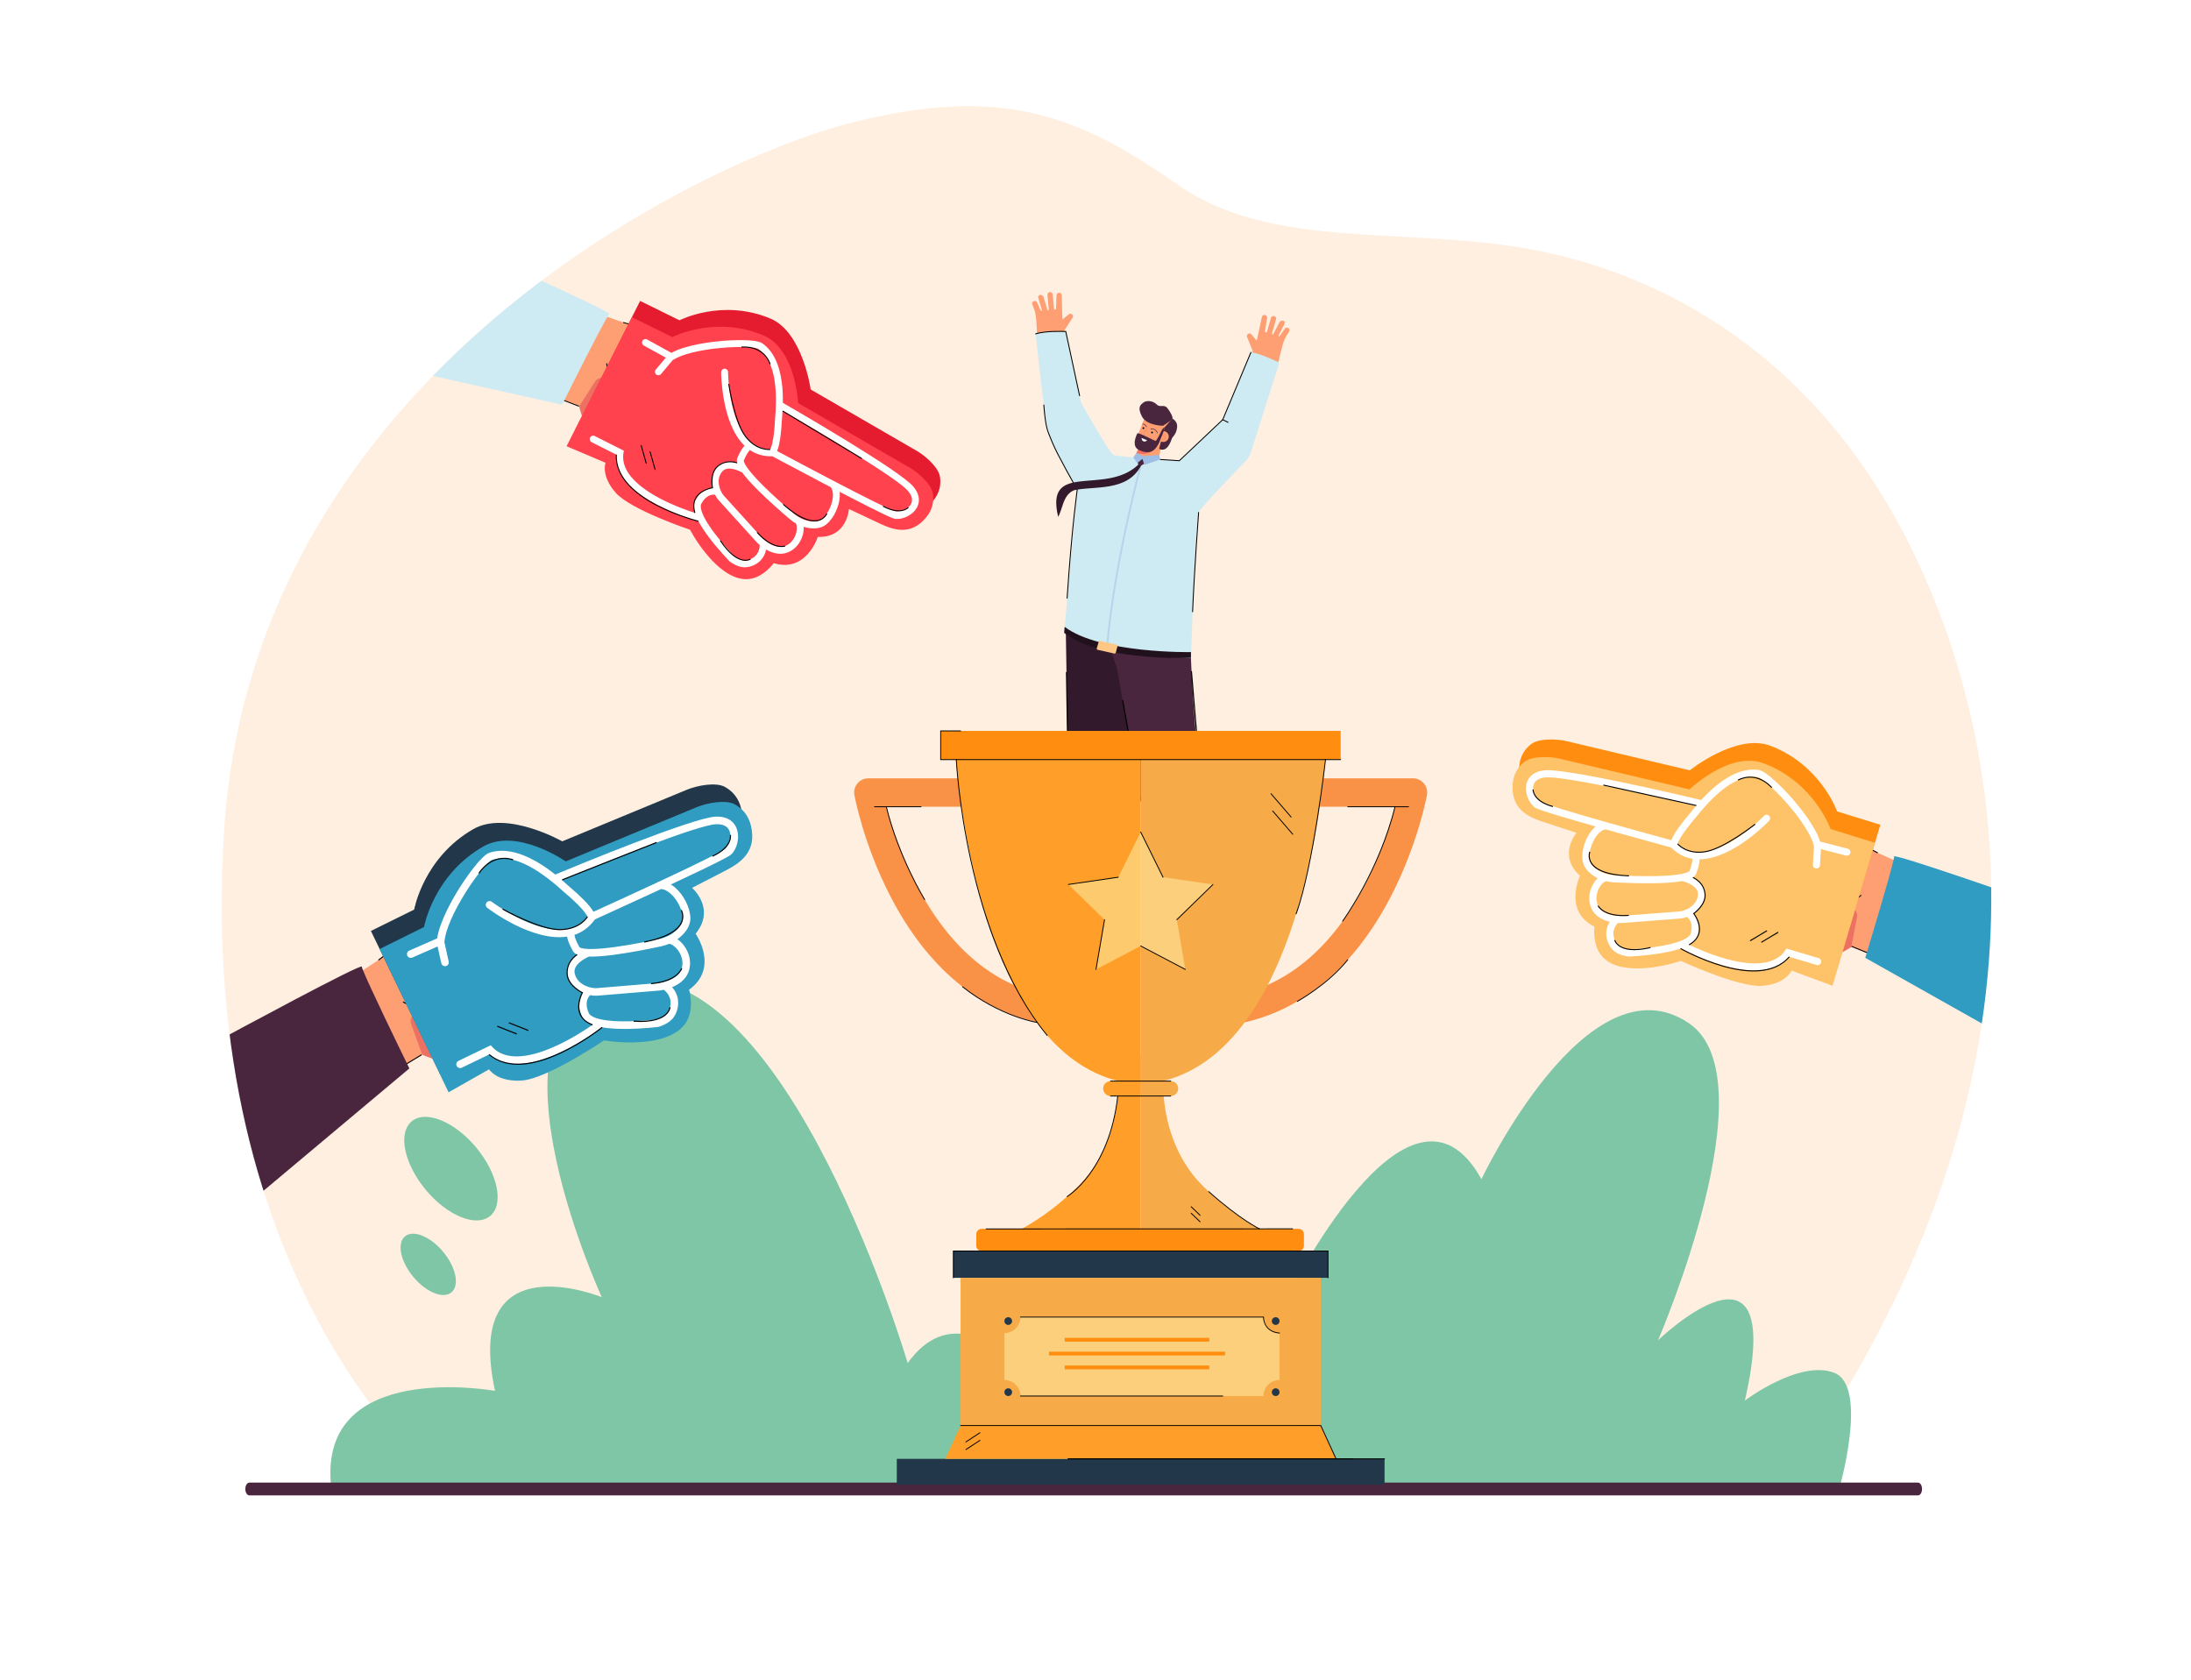 <?xml version="1.0" encoding="utf-8"?>
<!-- Generator: Adobe Illustrator 27.5.0, SVG Export Plug-In . SVG Version: 6.00 Build 0)  -->
<svg version="1.1" id="Layer_1" xmlns="http://www.w3.org/2000/svg" xmlns:xlink="http://www.w3.org/1999/xlink" x="0px" y="0px"
	 viewBox="0 0 2608 2000" style="enable-background:new 0 0 2608 2000;" xml:space="preserve">
<rect y="0" style="fill:#FFFFFF;" width="2608" height="2000"/>
<g>
	<g>
		<g>
			<g>
				<path style="fill:#FFEFE0;" d="M673.342,1772.458l-146.47-6.834c0,0-294.838-231.009-260.166-776.156
					c34.673-545.147,572.187-799.649,747.705-843.634c175.518-43.984,266.913-10.572,386.789,73.564
					c112.807,79.173,268.92,49.42,421.361,77.443c127.233,23.389,327.993,103.342,452.388,355.524
					c120.796,244.885,177.932,652.828-147.787,1109.828L673.342,1772.458z"/>
			</g>
		</g>
	</g>
	<g>
		<g>
			<g>
				<g>
					<g>
						<g>
							<path style="fill:#7FC6A6;" d="M1530.425,1547.559c0,0,146.664-299.918,232.966-143.902c0,0,126.146-266.952,246.731-185.837
								c98.424,66.208-36.518,377.581-36.518,377.581s153.624-147.881,103.373,71.787c0,0,64.608-48.974,106.245-33.101
								c41.636,15.872,5.743,139.411,5.743,139.411h-628.672L1530.425,1547.559z"/>
						</g>
					</g>
				</g>
			</g>
		</g>
		<g>
			<g>
				<g>
					<g>
						<g>
							<g>
								<path style="fill:#7FC6A6;" d="M1326.053,1775.156c-8.71-6.968-151.552-283.278-245.619-152.63
									c0,0-141.1-479.043-334.459-456.398c-193.359,22.646-29.614,378.009-29.614,378.009s-165.488-67.937-127.164,111.486
									c0,0-210.779-38.323-195.101,113.228L1326.053,1775.156z"/>
							</g>
						</g>
					</g>
				</g>
				<g>
					<g>
						<g>
							<g>
								
									<ellipse transform="matrix(0.77 -0.638 0.638 0.77 -764.061 662.711)" style="fill:#7FC6A6;" cx="536.958" cy="1390.887" rx="39.194" ry="73.163"/>
							</g>
						</g>
					</g>
				</g>
				<g>
					<g>
						<g>
							<g>
								
									<ellipse transform="matrix(0.77 -0.638 0.638 0.77 -842.979 671.673)" style="fill:#7FC6A6;" cx="509.929" cy="1504.807" rx="23.202" ry="43.311"/>
							</g>
						</g>
					</g>
				</g>
			</g>
		</g>
		<g>
			<g>
				<g>
					<g>
						<path d="M2021.125,1091.498c-0.148,1.01-1.017,1.786-2.07,1.788c-1.156,0-2.094-0.937-2.095-2.093
							c-0.028-29.335-17.082-46.821-17.255-46.994c-0.815-0.819-0.814-2.146,0.005-2.96c0.818-0.816,2.141-0.816,2.958,0.001
							c0.753,0.754,18.449,18.811,18.479,49.949C2021.148,1091.295,2021.14,1091.397,2021.125,1091.498z"/>
					</g>
				</g>
			</g>
			<g>
				<g>
					<g>
						<path d="M2010.023,1114.733c-0.152,1.039-1.063,1.82-2.138,1.786c-1.155-0.037-2.063-1.004-2.026-2.158
							c0.958-30.259-12.191-51.164-12.323-51.372c-0.623-0.974-0.34-2.269,0.633-2.891c0.973-0.625,2.266-0.343,2.891,0.629
							c0.572,0.89,13.987,22.145,12.985,53.766C2010.042,1114.575,2010.034,1114.655,2010.023,1114.733z"/>
					</g>
				</g>
			</g>
		</g>
	</g>
	<g>
		<g>
			<g>
				<g>
					<path style="fill:#49263E;" d="M2283.058,1780.074H296.823c-2.644,0-4.787-3.41-4.787-7.615c0-4.205,2.143-7.615,4.787-7.615
						h1986.235c2.644,0,4.787,3.41,4.787,7.615C2287.845,1776.664,2285.702,1780.074,2283.058,1780.074z"/>
				</g>
			</g>
		</g>
	</g>
	<g>
		<g>
			<g>
				<g>
					<g>
						<g>
							<g>
								<g>
									<g>
										<g>
											<g>
												<g>
													<g>
														<polygon style="fill:#FE9F73;" points="1284.039,1142.277 1325.515,1142.849 1326.167,1099.42 1284.862,1093.751 
																													"/>
													</g>
												</g>
											</g>
										</g>
									</g>
								</g>
							</g>
						</g>
					</g>
				</g>
			</g>
			<g>
				<g>
					<g>
						<g>
							<g>
								<g>
									<g>
										<g>
											<g>
												<g>
													<g>
														<polygon style="fill:#FE9F73;" points="1423.687,1130.925 1465.199,1122.679 1456.538,1080.093 1414.102,1083.32 
																													"/>
													</g>
												</g>
											</g>
										</g>
									</g>
								</g>
							</g>
						</g>
					</g>
				</g>
			</g>
			<g>
				<g>
					<g>
						<g>
							<g>
								<g>
									<g>
										<g>
											<g>
												<path style="fill:#33192C;" d="M1356.483,766.313c-1.546,44.848-8.274,220.283-22.418,335.063
													c-0.932,7.566-7.437,13.274-15.167,13.254c-8.559-0.022-20.463-1.028-33.654-4.999
													c-6.376-1.919-10.802-7.636-10.91-14.207l-5.751-349.248c-0.014-0.849,0.045-1.697,0.175-2.535l0.269-1.725
													c1.482-9.507,11.493-15.234,20.601-11.785l57.052,21.605C1352.769,754.042,1356.705,759.888,1356.483,766.313z"/>
											</g>
										</g>
									</g>
								</g>
							</g>
						</g>
					</g>
				</g>
			</g>
			<g>
				<g>
					<g>
						<g>
							<g>
								<g>
									<g>
										<g>
											<g>
												<path style="fill:#49263E;" d="M1416.502,746.091c0,0,0.77,89.105,13.528,187.376
													c7.083,54.558,27.329,111.221,30.603,158.749c0.434,6.301-3.869,11.938-10.122,13.308
													c-8.853,1.94-22.5,3.769-38.452,1.924c-5.41-0.625-9.851-4.526-11.087-9.756l-44.48-150.384l-26.953-152.049
													l-28.897-82.687L1416.502,746.091z"/>
											</g>
										</g>
									</g>
								</g>
							</g>
						</g>
					</g>
				</g>
			</g>
			<g>
				<g>
					<g>
						<g>
							<path d="M1399.361,1092.892c0.061,0,0.122-0.008,0.183-0.026c0.347-0.099,0.546-0.458,0.445-0.8l-42.859-144.904
								l-20.093-113.35c-0.062-0.352-0.401-0.581-0.757-0.525c-0.356,0.062-0.594,0.395-0.532,0.746l20.106,113.42l0.01,0.035
								l42.869,144.939C1398.817,1092.71,1399.078,1092.892,1399.361,1092.892z"/>
						</g>
					</g>
				</g>
			</g>
			<g>
				<g>
					<g>
						<path d="M1444.192,1005.273c0.049,0,0.098-0.005,0.148-0.017c0.353-0.08,0.573-0.427,0.492-0.776
							c-4.899-20.925-11.988-62.04-15.778-84.685c-0.109-0.654-0.184-1.101-0.258-1.403h-0.002h0.002
							c-0.001-0.003-0.001-0.005-0.001-0.005c-0.002-0.296-0.036-0.714-0.086-1.313l-9.834-117.667
							c-0.03-0.356-0.348-0.628-0.708-0.591c-0.361,0.029-0.63,0.341-0.6,0.698c0.099,1.179,9.836,117.563,9.943,118.982
							c0,0.013,0.002,0.028,0.003,0.041l0.073,0.633l0.033-0.002c0.037,0.221,0.084,0.501,0.141,0.839
							c3.792,22.661,10.887,63.806,15.793,84.766C1443.623,1005.071,1443.893,1005.273,1444.192,1005.273z"/>
					</g>
				</g>
			</g>
			<g>
				<g>
					<g>
						<path d="M1274.139,1084.225c0.003,0,0.007,0,0.011,0c0.362-0.006,0.652-0.3,0.646-0.657l-4.661-283.086
							c-0.006-0.357-0.283-0.654-0.667-0.637c-0.362,0.006-0.652,0.3-0.646,0.657l4.661,283.086
							C1273.488,1083.942,1273.781,1084.225,1274.139,1084.225z"/>
					</g>
				</g>
			</g>
			<g>
				<path style="fill:#FEC786;" d="M1326.463,1148.038h-36.372l-14.747-15.836l-26.972,15.836h-5.809
					c-2.002,0-3.837,1.335-4.214,3.273c-0.507,2.608,1.506,4.889,4.061,4.889h84.572c0.622,0,1.125-0.497,1.125-1.109v-5.432
					C1328.107,1148.764,1327.371,1148.038,1326.463,1148.038z"/>
			</g>
			<g>
				<path style="fill:#49263E;" d="M1326.142,1148.084v-14.719c0,0-6.125-8.129-15.452-3.98c0,0-14.107,9.866-26.542-2.073
					l-30.881,13.504c0,0-8.467,2.79-10.76,7.268H1326.142z"/>
			</g>
			<g>
				<g>
					<g>
						<rect x="1325.832" y="1133.365" width="0.619" height="14.646"/>
					</g>
				</g>
			</g>
			<g>
				<g>
					<g>
						<path d="M1298.047,1133.525c-1.182,0-1.894-0.099-1.917-0.103l0.092-0.603c0.072,0.009,7.361,1.017,14.293-3.685l0.351,0.503
							C1305.899,1133.006,1300.748,1133.525,1298.047,1133.525z"/>
					</g>
				</g>
			</g>
			<g>
				<g>
					<g>
						<polygon points="1318.626,1145.335 1318.28,1144.828 1322.224,1142.206 1322.57,1142.713 						"/>
					</g>
				</g>
			</g>
			<g>
				<g>
					<g>
						<polygon points="1315.797,1144.593 1315.451,1144.087 1319.395,1141.465 1319.741,1141.971 						"/>
					</g>
				</g>
			</g>
			<g>
				<g>
					<g>
						<g>
							<g>
								<g>
									<g>
										<g>
											<g>
												<path d="M1239.532,1155.491c-0.999-0.835-1.571-2.054-1.571-3.345c0-2.418,1.996-4.386,4.449-4.386h83.622
													c1.315,0,2.385,1.055,2.385,2.351v4.069h-0.619v-4.069c0-0.96-0.792-1.741-1.766-1.741h-83.622
													c-2.112,0-3.83,1.693-3.83,3.776c0,1.111,0.493,2.16,1.353,2.88L1239.532,1155.491z"/>
											</g>
										</g>
									</g>
								</g>
							</g>
						</g>
					</g>
				</g>
			</g>
			<g>
				<g>
					<g>
						<path d="M1242.689,1148.196l-0.56-0.26c0.069-0.145,1.763-3.567,8.084-6.224c6.212-2.612,33.532-14.558,33.807-14.678
							l0.252,0.558c-0.276,0.12-27.601,12.068-33.816,14.681C1244.375,1144.83,1242.705,1148.163,1242.689,1148.196z"/>
					</g>
				</g>
			</g>
			<g>
				<path style="fill:#FEC786;" d="M1467.181,1125.28l-34.953,9.918l-18.615-11.197l-21.476,22.573l-5.583,1.584
					c-1.924,0.546-3.313,2.329-3.131,4.294c0.244,2.645,2.819,4.287,5.274,3.591l81.273-23.062c0.597-0.169,0.942-0.784,0.77-1.373
					l-1.524-5.219C1468.965,1125.529,1468.054,1125.032,1467.181,1125.28z"/>
			</g>
			<g>
				<path style="fill:#49263E;" d="M1466.885,1125.412l-4.13-14.145c0,0-8.167-6.141-15.966,0.389c0,0-10.788,13.328-26.089,5.245
					l-25.887,21.398c0,0-7.354,4.99-8.301,9.918L1466.885,1125.412z"/>
			</g>
			<g>
				<g>
					<g>
						<polygon points="1467.162,1125.257 1466.567,1125.426 1462.458,1111.352 1463.053,1111.183 						"/>
					</g>
				</g>
			</g>
			<g>
				<g>
					<g>
						<path d="M1435.801,1119.083c-1.136,0.322-1.848,0.421-1.871,0.424l-0.081-0.605c0.072-0.011,7.36-1.03,12.702-7.439
							l0.478,0.388C1443.201,1116.443,1438.397,1118.346,1435.801,1119.083z"/>
					</g>
				</g>
			</g>
			<g>
				<g>
					<g>
						<polygon points="1458.891,1124.82 1458.417,1124.427 1461.472,1120.832 1461.946,1121.224 						"/>
					</g>
				</g>
			</g>
			<g>
				<g>
					<g>
						<polygon points="1455.965,1124.878 1455.491,1124.486 1458.545,1120.891 1459.019,1121.282 						"/>
					</g>
				</g>
			</g>
			<g>
				<g>
					<g>
						<g>
							<g>
								<g>
									<g>
										<g>
											<g>
												<path d="M1385.733,1156.147c-1.194-0.53-2.086-1.545-2.448-2.786c-0.679-2.324,0.688-4.759,3.045-5.428l80.36-22.803
													c1.264-0.359,2.588,0.364,2.952,1.609l1.142,3.91l-0.595,0.169l-1.142-3.91c-0.27-0.923-1.25-1.457-2.185-1.192
													l-80.36,22.803c-2.03,0.576-3.205,2.672-2.621,4.673c0.312,1.067,1.08,1.942,2.108,2.399L1385.733,1156.147z"/>
											</g>
										</g>
									</g>
								</g>
							</g>
						</g>
					</g>
				</g>
			</g>
			<g>
				<g>
					<g>
						<path d="M1386.72,1148.276l-0.611-0.098c0.026-0.158,0.694-3.909,6.022-8.186c5.237-4.203,28.14-23.134,28.37-23.324
							l0.398,0.468c-0.231,0.191-23.138,19.124-28.377,23.33C1387.396,1144.582,1386.726,1148.24,1386.72,1148.276z"/>
					</g>
				</g>
			</g>
			<g>
				<g>
					<g>
						<g>
							<path style="fill:#FE9F73;" d="M1271.481,554.753c0,0-20.296-33.793-22.104-39.012
								c-4.085-11.795-15.041-120.173-15.041-120.173l32.621-2.296l18.16,85.36l24.327,53.243L1271.481,554.753z"/>
						</g>
					</g>
				</g>
			</g>
			<g>
				<g>
					<g>
						<g>
							<g>
								<path style="fill:#FE9F73;" d="M1230.546,358.407c1.565-0.586,3.313,0.227,3.998,1.751l4.266,9.48
									c0.134,0.297,0.442,0.476,0.766,0.446l0,0c0.478-0.045,0.796-0.516,0.659-0.976l-4.389-14.712
									c-0.503-1.685,0.518-3.199,2.27-3.364h0c1.751-0.165,3.595,1.08,4.098,2.766l4.476,15.002
									c0.104,0.348,0.439,0.575,0.801,0.541l0.256-0.024c0.419-0.039,0.726-0.411,0.687-0.83l-1.624-17.289
									c-0.156-1.663,0.962-3.234,2.612-3.497c1.808-0.289,3.455,1.01,3.623,2.803l1.634,17.396
									c0.039,0.419,0.411,0.727,0.83,0.687l0.813-0.076c0.381-0.036,0.676-0.348,0.69-0.731l0.596-16.223
									c0.061-1.67,1.375-3.081,3.045-3.128c1.83-0.051,3.294,1.45,3.228,3.251c0,0,0.42,24.786,0.802,28.655l6.985-5.783
									c1.105-1.334,3.082-1.52,4.416-0.415l0,0c1.334,1.105,1.52,3.082,0.415,4.416l-10.988,16.947
									c-0.72,0.87-2.971,1.088-4.822,0.83c-18.244,3.13-21.08,3.462-26.077,3.853l-1.185-19.749
									c-0.342-5.699-1.718-11.288-4.06-16.494l-0.588-1.307C1228.04,360.991,1228.831,359.049,1230.546,358.407z"/>
							</g>
						</g>
					</g>
				</g>
			</g>
			<g>
				<g>
					<g>
						<g>
							<g>
								<path style="fill:#FE9F73;" d="M1456.423,575.583c0,0,26.277-29.384,29.032-34.171
									c6.226-10.819,37.326-115.215,37.326-115.215l-31.61-8.377l-33.856,80.436l-33.886,47.732L1456.423,575.583z"/>
							</g>
						</g>
					</g>
				</g>
				<g>
					<g>
						<g>
							<g>
								<g>
									<path style="fill:#FE9F73;" d="M1533.478,390.407c-1.427-0.869-3.297-0.399-4.256,0.969l-5.969,8.511
										c-0.187,0.267-0.523,0.385-0.836,0.294l0,0c-0.461-0.134-0.685-0.656-0.464-1.083l7.072-13.627
										c0.81-1.561,0.091-3.24-1.598-3.73l0,0c-1.689-0.49-3.734,0.386-4.545,1.947l-7.211,13.896
										c-0.167,0.323-0.54,0.482-0.889,0.381l-0.247-0.072c-0.404-0.117-0.637-0.54-0.519-0.944l4.839-16.677
										c0.466-1.604-0.339-3.357-1.91-3.925c-1.722-0.623-3.583,0.343-4.085,2.073l-4.869,16.78
										c-0.117,0.404-0.54,0.637-0.944,0.519l-0.784-0.228c-0.367-0.107-0.599-0.469-0.541-0.847l2.459-16.046
										c0.253-1.651-0.772-3.284-2.404-3.644c-1.788-0.394-3.508,0.806-3.781,2.587c0,0-5.064,24.267-6.165,27.996l-5.776-6.991
										c-0.835-1.518-2.742-2.071-4.26-1.236l0,0c-1.518,0.835-2.071,2.742-1.236,4.26l7.613,18.708
										c0.544,0.989,2.714,1.626,4.58,1.72c17.333,6.498,20.056,7.357,24.891,8.679l4.87-19.176
										c1.405-5.533,3.806-10.765,7.083-15.439l0.823-1.174C1535.454,393.416,1535.042,391.359,1533.478,390.407z"/>
								</g>
							</g>
						</g>
					</g>
				</g>
			</g>
			<g>
				<g>
					<g>
						<g>
							<g>
								<g>
									<path style="fill:#FE9F73;" d="M1362.844,496.238l-9.281,23.767c0,0-3.472,7.903,3.166,11.653l-7.952,15.041
										c-2.044,3.794,1.303,3.703,4.657,6.41c1.64,1.323,3.704,2.628,6.237,3.617c8.034,3.137,14.739-1.189,16.584-3.94
										c1.846-2.751,5.458-17.93,5.458-17.93l3.007-6.978l9.788-27.763L1362.844,496.238z"/>
								</g>
							</g>
						</g>
					</g>
				</g>
				<g>
					<g>
						<g>
							<g>
								<g>
									<path style="fill:#49263E;" d="M1377.6,515.696c0.083,0.033,0.179,0.034,0.268-0.003c0.183-0.076,0.27-0.286,0.194-0.469
										c-0.027-0.066-2.792-6.574-8.323-4.827c-0.189,0.06-0.294,0.261-0.234,0.451c0.059,0.19,0.261,0.295,0.451,0.234
										c4.901-1.547,7.341,4.172,7.443,4.416C1377.438,515.593,1377.512,515.662,1377.6,515.696z"/>
								</g>
							</g>
						</g>
					</g>
				</g>
				<g>
					<g>
						<g>
							<g>
								<g>
									<path style="fill:#49263E;" d="M1364.585,508.299c0.094,0.037,0.202,0.034,0.298-0.017
										c0.175-0.092,0.243-0.309,0.151-0.485c-0.089-0.17-2.216-4.148-4.911-3.205c-0.187,0.065-0.286,0.27-0.221,0.458
										c0.065,0.188,0.27,0.286,0.458,0.221c2.111-0.738,4.018,2.825,4.037,2.861
										C1364.44,508.212,1364.507,508.269,1364.585,508.299z"/>
								</g>
							</g>
						</g>
					</g>
				</g>
				<g>
					<g>
						<g>
							<g>
								<g>
									<path d="M1370.302,514.406c-0.217,0.555,0.057,1.18,0.612,1.396c0.555,0.216,1.18-0.057,1.396-0.612
										c0.216-0.555-0.057-1.18-0.612-1.396C1371.144,513.577,1370.519,513.851,1370.302,514.406z"/>
								</g>
							</g>
						</g>
					</g>
				</g>
				<g>
					<g>
						<g>
							<g>
								<g>
									<path d="M1360.02,509.233c-0.217,0.555,0.057,1.18,0.612,1.397c0.555,0.216,1.18-0.057,1.396-0.612
										c0.217-0.555-0.057-1.18-0.612-1.396C1360.862,508.404,1360.236,508.678,1360.02,509.233z"/>
								</g>
							</g>
						</g>
					</g>
				</g>
				<g>
					<g>
						<g>
							<g>
								<g>
									<path style="fill:#49263E;" d="M1393.056,501.07l-8.702,5.746c0,0-19.554-0.036-25.207-11.245
										c-5.653-11.209-1.51-13.915,2.568-16.829c2.01-1.437,9.547-3.016,15.634,3.129c3.323,3.354,8.375-0.811,12.016,3.697
										s7.358,11.305,6.023,12.898C1394.052,500.06,1393.056,501.07,1393.056,501.07z"/>
								</g>
							</g>
						</g>
					</g>
				</g>
				<g>
					<g>
						<g>
							<g>
								<g>
									<path style="fill:#49263E;" d="M1394.024,497.591c0,0,7.874,2.646,7.126,10.927c-0.748,8.281-5.17,11.044-6.11,13.233
										c-0.94,2.189-5.275,17.728-15.336,12.513l6.809-25.804l7.493-8.406L1394.024,497.591z"/>
								</g>
							</g>
						</g>
					</g>
				</g>
				<g>
					<g>
						<g>
							<g>
								<g>
									<path style="fill:#FE9F73;" d="M1378.733,517.296c-1.3,3.328,0.345,7.079,3.672,8.378c3.328,1.299,7.079-0.345,8.378-3.673
										c1.299-3.328-0.345-7.079-3.673-8.378S1380.032,513.968,1378.733,517.296z"/>
								</g>
							</g>
						</g>
					</g>
				</g>
				<g>
					<g>
						<g>
							<g>
								<g>
									<path style="fill:#F07162;" d="M1383.762,523.515c1.252,0.489,2.455-0.125,3.098-0.958c0.76-0.985,0.809-2.211,0.125-3.124
										c-1.011-1.349-2.428-1.29-3.207-1.125c0.527-0.582,1.129-0.921,1.796-1.008c1.442-0.19,2.729,0.861,2.742,0.872
										c0.076,0.064,0.19,0.053,0.253-0.024c0.063-0.076,0.053-0.189-0.023-0.253c-0.057-0.047-1.416-1.16-3.016-0.952
										c-0.923,0.12-1.729,0.657-2.394,1.595l-0.373,0.526l0.592-0.257c0.084-0.037,2.061-0.87,3.344,0.842
										c0.71,0.948,0.378,2.041-0.121,2.689c-0.519,0.673-1.53,1.293-2.681,0.844c-0.011-0.005-0.022-0.01-0.034-0.014
										c-0.091-0.036-0.195,0.008-0.232,0.1c-0.037,0.092,0.007,0.197,0.099,0.234
										C1383.739,523.506,1383.75,523.511,1383.762,523.515z"/>
								</g>
							</g>
						</g>
					</g>
				</g>
				<g>
					<g>
						<g>
							<g>
								<g>
									<path style="fill:#F07162;" d="M1375.691,531.197c0,0-5.722,13.263-23.018,7.989l4.055-7.528
										C1356.729,531.658,1366.766,538.099,1375.691,531.197z"/>
								</g>
							</g>
						</g>
					</g>
				</g>
				<g>
					<g>
						<g>
							<g>
								<path style="fill:#49263E;" d="M1353.874,515.769c0,0-8.474,15.241,1.99,19.986c14.974,6.79,19.863-1.36,23.56-8.146
									l5.909-14.68l1.179-4.469l0,0c-1.558,0.8-2.818,2.076-3.598,3.645c-1.697,3.411-6.198,12.627-7.245,12.704
									C1374.191,524.918,1356.859,515.148,1353.874,515.769z"/>
							</g>
						</g>
					</g>
				</g>
				<g>
					<g>
						<g>
							<g>
								<g>
									<path style="fill:#F07162;" d="M1364.115,519.796c0.07,0.027,0.153,0.008,0.204-0.053c0.063-0.077,0.053-0.19-0.024-0.253
										l-2.922-2.42l4.144-7.482c0.048-0.087,0.017-0.196-0.07-0.244c-0.087-0.051-0.196-0.017-0.244,0.07l-4.288,7.743
										l3.152,2.61C1364.081,519.78,1364.097,519.789,1364.115,519.796z"/>
								</g>
							</g>
						</g>
					</g>
				</g>
				<g>
					<g>
						<g>
							<g>
								<g>
									<path style="fill:#FBFDFC;" d="M1365.441,524.071c-0.095-0.06-6.56-2.761-6.56-2.761s-0.235,3.018,2.166,4.029
										C1363.446,526.349,1365.441,524.071,1365.441,524.071z"/>
								</g>
							</g>
						</g>
					</g>
				</g>
			</g>
			<g>
				<g>
					<g>
						<path d="M1388.693,772.048c0.169,0.016,0.344-0.036,0.48-0.159l14.583-13.178c0.257-0.232,0.277-0.629,0.044-0.886
							c-0.232-0.256-0.628-0.277-0.886-0.045l-14.583,13.178c-0.257,0.232-0.277,0.629-0.045,0.886
							C1388.396,771.965,1388.542,772.034,1388.693,772.048z"/>
					</g>
				</g>
			</g>
			<g>
				<g>
					<g>
						<path d="M1387.992,779.447c0.167,0.016,0.34-0.035,0.476-0.156l11.005-9.783c0.259-0.23,0.282-0.626,0.052-0.885
							c-0.23-0.259-0.626-0.283-0.885-0.052l-11.005,9.783c-0.259,0.23-0.282,0.626-0.052,0.885
							C1387.692,779.363,1387.84,779.433,1387.992,779.447z"/>
					</g>
				</g>
			</g>
			<g>
				<g>
					<path style="fill:#CEEAF3;" d="M1268.603,394.619c0,0,18.493,84.634,17.841,83.764c-0.653-0.87,33.577,60.547,38.945,63.095
						c5.367,2.548,78.363,6.954,78.363,6.954l51.688-48.836l33.56-80.174c8.703,0.218,33.783,12.184,33.783,12.184l-33.589,106.077
						c-1.375,4.342-3.738,8.3-6.91,11.568c-13.754,14.17-52.447,54.317-55.564,60.719c-3.798,7.798-9.098,172.984-9.098,172.984
						c-123.78-0.52-150.857-30.286-150.857-30.286s14.798-162.138,15.106-170.522c0,0-19.963-35.851-26.473-49.736l0,0
						c0,0-4.852-9.427-7.898-17.613s-14.794-117.35-14.794-117.35C1242.93,393.749,1268.603,394.619,1268.603,394.619z"/>
				</g>
			</g>
			<g>
				<g>
					<path d="M1403.955,548.997l0.174-0.165l51.409-48.572l6.021,2.984c0.272,0.136,0.603,0.023,0.738-0.249
						c0.135-0.272,0.023-0.603-0.249-0.738l-6.708-3.326l-0.279,0.264l-51.514,48.671l-22.501-1.469
						c-0.293-0.018-0.565,0.21-0.585,0.514c-0.02,0.303,0.21,0.565,0.514,0.586L1403.955,548.997z"/>
				</g>
			</g>
			<g>
				<g>
					<path d="M1455.439,500.147c0.215,0,0.419-0.127,0.508-0.338l33.56-80.174c0.118-0.28-0.014-0.603-0.295-0.721
						c-0.28-0.117-0.603,0.015-0.721,0.295l-33.56,80.174c-0.118,0.28,0.014,0.603,0.295,0.721
						C1455.296,500.133,1455.368,500.147,1455.439,500.147z"/>
				</g>
			</g>
			<g>
				<g>
					<path d="M1419.579,728.735c0.293,0,0.538-0.232,0.549-0.529c1.928-47.491,7.088-117.494,7.139-118.195
						c0.022-0.303-0.205-0.567-0.508-0.59c-0.318-0.021-0.568,0.206-0.59,0.509c-0.052,0.702-5.213,70.723-7.141,118.232
						c-0.013,0.304,0.224,0.56,0.528,0.573C1419.564,728.735,1419.571,728.735,1419.579,728.735z"/>
				</g>
			</g>
			<g>
				<g>
					<path d="M1270.21,712.572c0.288,0,0.529-0.223,0.549-0.514c5.78-87.108,12.679-133.921,12.749-134.383
						c0.044-0.301-0.163-0.581-0.464-0.626c-0.296-0.046-0.582,0.162-0.626,0.463c-0.069,0.463-6.974,47.314-12.758,134.473
						c-0.02,0.304,0.209,0.566,0.513,0.586C1270.185,712.572,1270.198,712.572,1270.21,712.572z"/>
				</g>
			</g>
			<g>
				<g>
					<path d="M1281.87,582.698c0.092,0,0.186-0.023,0.272-0.073c0.265-0.151,0.356-0.488,0.205-0.751
						c-0.233-0.407-23.329-40.82-29.079-55.05c-0.794-1.965-1.519-3.685-2.183-5.265c-4.254-10.099-6.015-14.279-8.059-39.547
						c-0.025-0.303-0.291-0.523-0.594-0.505c-0.303,0.024-0.529,0.29-0.504,0.593c2.059,25.443,3.965,29.969,8.142,39.886
						c0.663,1.575,1.386,3.29,2.178,5.249c5.777,14.3,28.911,54.777,29.144,55.185
						C1281.493,582.598,1281.679,582.698,1281.87,582.698z"/>
				</g>
			</g>
			<g>
				<g>
					<g style="opacity:0.5;">
						<path style="fill:#9EBEE5;" d="M1318.921,770.577c8-100.204,41.684-222.756,42.023-223.982l-2.123-0.587
							c-0.34,1.228-34.08,123.977-42.096,224.395L1318.921,770.577z"/>
					</g>
				</g>
			</g>
			<g>
				<g>
					<g>
						<path style="fill:#33192C;" d="M1361.627,546.15c-2.103,2.867-4.598,4.999-6.969,7.24
							c-39.235,37.073-111.313-5.394-95.058,61.978c5.118-9.541,5.674-24.162,16.367-30.587c1.503-0.903,3.171-1.498,4.901-1.783
							C1308.905,578.38,1348.501,585.173,1361.627,546.15z"/>
					</g>
				</g>
				<g>
					<g>
						<polygon style="fill:#49263E;" points="1362.157,551.975 1357.913,554.34 1354.84,553.239 1353.618,547.243 1358.227,544.184 
							1362.714,545.53 						"/>
					</g>
				</g>
				<g>
					<g>
						<polygon style="fill:#9EBEE5;" points="1360.634,543.001 1352.822,538.91 1349.048,544.469 1353.672,551.268 
							1359.883,546.301 1362.157,553.39 1381.01,546.947 1380.011,541.554 						"/>
					</g>
				</g>
			</g>
			<g>
				<g>
					<path style="fill:#21111D;" d="M1417.629,776.234c0,0-108.131,1.92-150.335-30.043l-0.6,6.991c0,0,15.7,16.275,65.046,24.341
						c49.346,8.067,85.889,5.347,85.889,5.347V776.234z"/>
				</g>
			</g>
			<g>
				<g>
					<path style="fill:#FEC786;" d="M1330.162,769.084l-2.008,7.851c-0.187,0.731-0.921,1.182-1.658,1.018l-19.961-4.447
						c-0.791-0.176-1.267-0.985-1.036-1.762l2.3-7.751c0.209-0.703,0.926-1.126,1.642-0.967l19.669,4.347
						C1329.881,767.543,1330.358,768.318,1330.162,769.084z"/>
				</g>
			</g>
			<g>
				<g>
					<path d="M1285.066,471.657c0.039,0,0.077-0.004,0.117-0.012c0.297-0.064,0.486-0.357,0.422-0.654l-16.553-76.898l-0.419-0.023
						c-0.232-0.013-23.338-1.209-36.096,2.854c-0.29,0.092-0.45,0.402-0.358,0.692c0.092,0.29,0.402,0.451,0.692,0.358
						c11.625-3.703,32.098-2.965,35.282-2.823l16.374,76.073C1284.583,471.48,1284.812,471.657,1285.066,471.657z"/>
				</g>
			</g>
		</g>
		<g>
			<g>
				<path style="fill:#FF9E29;" d="M1330.671,1270.509c0,0,10.251,86.105-48.519,142.824c-58.77,56.72-91.572,53.986-97.039,75.854
					h172.656v-232.346L1330.671,1270.509z"/>
			</g>
			<g>
				<path style="fill:#F7AB48;" d="M1384.867,1270.509c0,0-10.25,86.105,48.519,142.824c58.77,56.72,91.572,53.986,97.038,75.854
					h-172.656v-232.346L1384.867,1270.509z"/>
			</g>
			<g>
				<g>
					<path style="fill:#F99247;" d="M1237.939,1217.82c-73.336-15.228-134.883-67.341-177.986-150.705
						c-31.883-61.664-42.518-118.277-42.955-120.657c-0.907-4.938,0.426-10.024,3.64-13.881c3.213-3.857,7.975-6.088,12.995-6.088
						h119.362v33.827h-97.996c5.598,20.977,16.614,55.887,35.394,92.019c38.777,74.606,90.732,119.14,154.423,132.366
						L1237.939,1217.82z"/>
				</g>
			</g>
			<g>
				<g>
					<path style="fill:#F99247;" d="M1477.599,1217.82l-6.877-33.12c63.691-13.226,115.647-57.76,154.423-132.366
						c18.78-36.132,29.795-71.039,35.394-92.019h-97.996v-33.827h119.362c5.02,0,9.782,2.231,12.995,6.088
						c3.213,3.857,4.547,8.943,3.64,13.881c-0.437,2.38-11.072,58.993-42.955,120.657
						C1612.483,1150.48,1550.936,1202.592,1477.599,1217.82z"/>
				</g>
			</g>
			<g>
				<path style="fill:#FF9E29;" d="M1357.769,870.054h-222.542c0,0,15.927,407.288,222.542,420.956V870.054L1357.769,870.054z"/>
			</g>
			<g>
				<path style="fill:#F7AB48;" d="M1580.311,870.054h-222.542v420.956C1564.384,1277.343,1580.311,870.054,1580.311,870.054
					L1580.311,870.054z"/>
			</g>
			<g>
				<path style="fill:#FF9E29;" d="M1357.769,1286.919h-35.776c-4.904,0-8.879,3.975-8.879,8.879c0,4.904,3.975,8.879,8.879,8.879
					h35.776V1286.919z"/>
			</g>
			<g>
				<path style="fill:#F7AB48;" d="M1357.769,1286.919h35.776c4.904,0,8.879,3.975,8.879,8.879c0,4.904-3.975,8.879-8.879,8.879
					h-35.776V1286.919z"/>
			</g>
			<g>
				<rect x="1134.819" y="1489.187" style="fill:#223749;" width="445.9" height="31.891"/>
			</g>
			<g>
				<rect x="1119.72" y="870.054" style="fill:#FF8D10;" width="476.099" height="34.168"/>
			</g>
			<g>
				<path d="M1595.818,904.739h-476.615v-35.202h24.251c0.285,0,0.517,0.231,0.517,0.517s-0.231,0.516-0.517,0.516h-23.217v33.135
					h475.582c0.285,0,0.517,0.231,0.517,0.517C1596.335,904.508,1596.104,904.739,1595.818,904.739z"/>
			</g>
			<g>
				<rect x="1143.41" y="1521.078" style="fill:#F7AB48;" width="428.719" height="175.854"/>
			</g>
			<g>
				<rect x="1067.477" y="1736.567" style="fill:#223749;" width="580.584" height="30.752"/>
			</g>
			<g>
				<polygon style="fill:#FF9E29;" points="1590.352,1736.567 1125.187,1736.567 1143.41,1696.932 1572.128,1696.932 				"/>
			</g>
			<g style="opacity:0.6;">
				<polygon style="fill:#FDE79D;" points="1357.769,990.327 1384.356,1044.199 1443.807,1052.838 1400.788,1094.771 
					1410.944,1153.982 1357.769,1126.026 1304.594,1153.982 1314.75,1094.771 1271.731,1052.838 1331.182,1044.199 				"/>
			</g>
			<g>
				<path style="fill:#FF8D10;" d="M1545.813,1462.764h-377.436c-3.463,0-6.27,2.807-6.27,6.27v13.883c0,3.463,2.807,6.27,6.27,6.27
					h377.436c3.463,0,6.27-2.807,6.27-6.27v-13.883C1552.083,1465.571,1549.276,1462.764,1545.813,1462.764z"/>
			</g>
			<g style="opacity:0.6;">
				<path style="fill:#FDE79D;" d="M1523.071,1642.689v-55.812c-10.545,0-19.094-8.548-19.094-19.094l0,0h-289.339l0,0
					c0,10.545-8.548,19.094-19.094,19.094v55.812c10.545,0,19.094,8.548,19.094,19.093h289.339
					C1503.977,1651.237,1512.526,1642.689,1523.071,1642.689z"/>
			</g>
			<g>
				<path style="fill:#223749;" d="M1523.071,1572.541c0,2.536-2.056,4.591-4.592,4.591c-2.536,0-4.591-2.056-4.591-4.591
					s2.056-4.592,4.591-4.592C1521.015,1567.949,1523.071,1570.005,1523.071,1572.541z"/>
			</g>
			<g>
				<path style="fill:#223749;" d="M1523.071,1657.191c0,2.536-2.056,4.591-4.592,4.591c-2.536,0-4.591-2.056-4.591-4.591
					s2.056-4.591,4.591-4.591C1521.015,1652.599,1523.071,1654.655,1523.071,1657.191z"/>
			</g>
			<g>
				<path style="fill:#223749;" d="M1204.727,1572.541c0,2.536-2.056,4.591-4.591,4.591c-2.536,0-4.592-2.056-4.592-4.591
					s2.056-4.592,4.592-4.592C1202.671,1567.949,1204.727,1570.005,1204.727,1572.541z"/>
			</g>
			<g>
				<path style="fill:#223749;" d="M1204.727,1657.191c0,2.536-2.056,4.591-4.591,4.591c-2.536,0-4.592-2.056-4.592-4.591
					s2.056-4.591,4.592-4.591C1202.671,1652.599,1204.727,1654.655,1204.727,1657.191z"/>
			</g>
			<g>
				<rect x="1267.375" y="1592.54" style="fill:#FF8D10;" width="172.028" height="4.49"/>
			</g>
			<g>
				<rect x="1248.601" y="1609.005" style="fill:#FF8D10;" width="209.576" height="4.489"/>
			</g>
			<g>
				<rect x="1267.375" y="1625.47" style="fill:#FF8D10;" width="172.028" height="4.49"/>
			</g>
			<g>
				<path d="M1173.781,1463.385c-0.285,0-0.516-0.231-0.516-0.517s0.231-0.516,0.516-0.516l364.901-0.105
					c0.285,0,0.517,0.231,0.517,0.517c0,0.285-0.231,0.516-0.517,0.516L1173.781,1463.385z"/>
			</g>
			<g>
				<path d="M1393.546,1287.436h-71.553c-0.285,0-0.516-0.231-0.516-0.517c0-0.285,0.231-0.516,0.516-0.516h71.553
					c0.285,0,0.516,0.231,0.516,0.516C1394.062,1287.204,1393.831,1287.436,1393.546,1287.436z"/>
			</g>
			<g>
				<path d="M1393.546,1305.194h-71.553c-0.285,0-0.516-0.231-0.516-0.517c0-0.285,0.231-0.517,0.516-0.517h71.553
					c0.285,0,0.516,0.231,0.516,0.517C1394.062,1304.962,1393.831,1305.194,1393.546,1305.194z"/>
			</g>
			<g>
				<path d="M1270.24,1424.874c-0.175,0-0.346-0.089-0.443-0.25c-0.147-0.244-0.069-0.562,0.176-0.71
					c0.126-0.075,12.704-7.786,26.319-26.253c12.567-17.045,28.611-47.001,33.68-92.918c0.031-0.283,0.291-0.497,0.57-0.457
					c0.284,0.031,0.488,0.286,0.457,0.57c-5.098,46.177-21.255,76.317-33.911,93.468c-13.734,18.61-26.453,26.398-26.58,26.475
					C1270.423,1424.85,1270.33,1424.874,1270.24,1424.874z"/>
			</g>
			<g>
				<path d="M1499.312,1463.385c-0.072,0-0.146-0.016-0.216-0.048c-0.222-0.102-22.626-10.633-60.679-44.528
					c-0.213-0.19-0.232-0.516-0.042-0.729c0.189-0.213,0.515-0.232,0.729-0.042c37.919,33.775,60.204,44.259,60.425,44.361
					c0.259,0.12,0.372,0.426,0.252,0.685C1499.694,1463.274,1499.507,1463.385,1499.312,1463.385z"/>
			</g>
			<g>
				<path d="M1428.486,1447.149c-0.129,0-0.258-0.048-0.358-0.144l-10.612-10.204c-0.206-0.198-0.213-0.525-0.015-0.73
					c0.198-0.206,0.525-0.213,0.73-0.015l10.612,10.204c0.206,0.198,0.213,0.525,0.015,0.73
					C1428.757,1447.096,1428.622,1447.149,1428.486,1447.149z"/>
			</g>
			<g>
				<path d="M1428.486,1454.896c-0.129,0-0.258-0.048-0.358-0.144l-10.612-10.204c-0.206-0.198-0.213-0.525-0.015-0.73
					c0.198-0.207,0.525-0.213,0.73-0.015l10.612,10.204c0.206,0.198,0.213,0.525,0.015,0.73
					C1428.757,1454.843,1428.622,1454.896,1428.486,1454.896z"/>
			</g>
			<g>
				<path d="M1246.498,1233.047c-0.149,0-0.297-0.065-0.399-0.188c-22.478-27.332-42.159-61.619-58.498-101.909
					c-13.066-32.22-24.035-68.331-32.605-107.33c-14.589-66.396-17.184-118.85-17.209-119.372c-0.013-0.285,0.207-0.527,0.492-0.54
					c0.286-0.011,0.527,0.207,0.54,0.492c0.025,0.521,2.617,52.904,17.19,119.218c13.444,61.179,40.126,147.063,90.887,208.786
					c0.182,0.221,0.149,0.546-0.071,0.727C1246.73,1233.008,1246.614,1233.047,1246.498,1233.047z"/>
			</g>
			<g>
				<path d="M1542.797,1088.411c-0.059,0-0.118-0.01-0.177-0.031c-0.268-0.098-0.406-0.394-0.309-0.662
					c20.432-56.082,34.82-182.284,34.964-183.552c0.031-0.284,0.29-0.488,0.571-0.455c0.284,0.032,0.488,0.288,0.455,0.571
					c-0.143,1.27-14.545,127.594-35.019,183.79C1543.206,1088.28,1543.008,1088.411,1542.797,1088.411z"/>
			</g>
			<g>
				<path d="M1676.572,960.833h-72.292c-0.285,0-0.517-0.231-0.517-0.517c0-0.285,0.231-0.516,0.517-0.516h72.292
					c0.285,0,0.516,0.231,0.516,0.516C1677.088,960.601,1676.857,960.833,1676.572,960.833z"/>
			</g>
			<g>
				<path d="M1598.144,1097.031c-0.106,0-0.212-0.032-0.305-0.1c-0.23-0.169-0.28-0.492-0.112-0.722
					c0.435-0.592,43.605-60.098,62.31-136.017c0.069-0.277,0.349-0.446,0.625-0.378c0.277,0.068,0.446,0.348,0.378,0.625
					c-18.756,76.125-62.045,135.787-62.479,136.381C1598.46,1096.958,1598.303,1097.031,1598.144,1097.031z"/>
			</g>
			<g>
				<path d="M1096.368,960.833h-55.404c-0.285,0-0.516-0.231-0.516-0.517c0-0.285,0.231-0.516,0.516-0.516h55.404
					c0.285,0,0.517,0.231,0.517,0.516C1096.884,960.601,1096.653,960.833,1096.368,960.833z"/>
			</g>
			<g>
				<path d="M1100.651,1071.362c-0.173,0-0.342-0.087-0.439-0.244c-0.307-0.494-30.913-50.107-45.715-110.68
					c-0.068-0.277,0.102-0.557,0.379-0.625c0.278-0.068,0.557,0.103,0.624,0.379c14.76,60.407,45.282,109.887,45.588,110.38
					c0.151,0.242,0.077,0.561-0.165,0.711C1100.838,1071.337,1100.744,1071.362,1100.651,1071.362z"/>
			</g>
			<g>
				<path d="M1234.642,1217.625c-0.026,0-0.051-0.002-0.077-0.005c-0.434-0.065-43.982-6.887-89.206-42.641
					c-0.224-0.177-0.262-0.502-0.085-0.726c0.176-0.223,0.501-0.262,0.725-0.085c45.01,35.585,88.286,42.365,88.718,42.429
					c0.282,0.042,0.477,0.305,0.435,0.587C1235.114,1217.441,1234.894,1217.625,1234.642,1217.625z"/>
			</g>
			<g>
				<path d="M1544.14,1192.578c-0.183,0-0.36-0.097-0.454-0.269c-0.136-0.251-0.045-0.564,0.206-0.701
					c0.362-0.198,36.576-20.184,59.984-49.504c0.178-0.223,0.505-0.258,0.726-0.081c0.223,0.178,0.26,0.503,0.081,0.726
					c-23.54,29.485-59.931,49.567-60.296,49.766C1544.308,1192.557,1544.223,1192.578,1544.14,1192.578z"/>
			</g>
			<g>
				<path d="M1536.845,973.103c-0.145,0-0.289-0.061-0.391-0.179l-23.925-27.756c-0.186-0.216-0.162-0.542,0.054-0.728
					c0.215-0.186,0.542-0.163,0.729,0.054l23.925,27.756c0.186,0.216,0.162,0.542-0.054,0.728
					C1537.084,973.062,1536.965,973.103,1536.845,973.103z"/>
			</g>
			<g>
				<path d="M1538.812,993.613c-0.145,0-0.289-0.061-0.391-0.179l-23.925-27.756c-0.186-0.216-0.162-0.542,0.054-0.728
					c0.215-0.186,0.541-0.163,0.728,0.054l23.925,27.756c0.186,0.216,0.162,0.543-0.055,0.729
					C1539.051,993.572,1538.931,993.613,1538.812,993.613z"/>
			</g>
			<g>
				<path d="M1304.595,1154.498c-0.029,0-0.058-0.002-0.088-0.007c-0.281-0.048-0.47-0.315-0.422-0.597l10.155-59.211
					c0.048-0.281,0.314-0.47,0.597-0.422c0.281,0.048,0.47,0.316,0.422,0.597l-10.155,59.211
					C1305.061,1154.321,1304.842,1154.498,1304.595,1154.498z"/>
			</g>
			<g>
				<path d="M1271.73,1053.355c-0.252,0-0.473-0.185-0.51-0.442c-0.041-0.282,0.155-0.544,0.437-0.585l59.451-8.639
					c0.276-0.041,0.544,0.154,0.585,0.437c0.041,0.282-0.155,0.544-0.437,0.585l-59.451,8.639
					C1271.78,1053.353,1271.755,1053.355,1271.73,1053.355z"/>
			</g>
			<g>
				<path d="M1384.357,1044.716c-0.191,0-0.374-0.106-0.464-0.288l-26.587-53.872c-0.126-0.256-0.021-0.566,0.235-0.692
					c0.256-0.127,0.566-0.021,0.692,0.234l26.587,53.872c0.126,0.256,0.021,0.566-0.235,0.692
					C1384.512,1044.698,1384.434,1044.716,1384.357,1044.716z"/>
			</g>
			<g>
				<path d="M1400.788,1095.288c-0.135,0-0.268-0.052-0.37-0.156c-0.199-0.204-0.195-0.531,0.009-0.73l43.019-41.933
					c0.204-0.199,0.531-0.195,0.73,0.009c0.199,0.204,0.195,0.531-0.009,0.73l-43.019,41.933
					C1401.049,1095.239,1400.918,1095.288,1400.788,1095.288z"/>
			</g>
			<g>
				<path d="M1410.943,1154.498c-0.081,0-0.163-0.019-0.24-0.059l-53.174-27.956c-0.253-0.133-0.35-0.445-0.217-0.698
					c0.134-0.252,0.445-0.348,0.697-0.217l53.174,27.956c0.253,0.133,0.35,0.445,0.217,0.698
					C1411.308,1154.398,1411.129,1154.498,1410.943,1154.498z"/>
			</g>
			<g>
				<path d="M1580.719,1521.594c-0.285,0-0.516-0.231-0.516-0.516v-31.374h-444.868v31.374c0,0.285-0.231,0.516-0.516,0.516
					c-0.285,0-0.516-0.231-0.516-0.516v-32.407h446.934v32.407C1581.236,1521.363,1581.005,1521.594,1580.719,1521.594z"/>
			</g>
			<g>
				<path d="M1523.071,1587.394c-0.015,0-0.032-0.001-0.047-0.002c-17.973-1.63-19.445-16.108-19.556-19.091h-288.831
					c-0.285,0-0.517-0.231-0.517-0.517c0-0.285,0.231-0.516,0.517-0.516h289.874l-0.018,0.534
					c-0.023,0.687-0.337,16.842,18.623,18.561c0.284,0.025,0.494,0.277,0.468,0.561
					C1523.561,1587.192,1523.336,1587.394,1523.071,1587.394z"/>
			</g>
			<g>
				<path d="M1455.422,1662.298h-240.785c-0.285,0-0.517-0.231-0.517-0.516c0-0.285,0.231-0.517,0.517-0.517h240.785
					c0.285,0,0.517,0.231,0.517,0.517C1455.939,1662.067,1455.708,1662.298,1455.422,1662.298z"/>
			</g>
			<g>
				<path d="M1590.352,1737.083c-0.195,0-0.382-0.112-0.469-0.301l-18.084-39.335H1143.41c-0.285,0-0.517-0.231-0.517-0.516
					c0-0.285,0.231-0.517,0.517-0.517h429.05l0.139,0.301l18.223,39.635c0.119,0.26,0.005,0.566-0.254,0.685
					C1590.498,1737.069,1590.424,1737.083,1590.352,1737.083z"/>
			</g>
			<g>
				<path d="M1610.169,1737.083h-338.728c-0.285,0-0.516-0.231-0.516-0.517c0-0.285,0.231-0.516,0.516-0.516h338.728
					c0.285,0,0.516,0.231,0.516,0.516C1610.686,1736.852,1610.454,1737.083,1610.169,1737.083z"/>
			</g>
			<g>
				<path d="M1149.732,1716.949c-0.168,0-0.333-0.082-0.432-0.233c-0.157-0.239-0.09-0.559,0.149-0.715l16.734-10.974
					c0.239-0.156,0.559-0.089,0.715,0.149c0.157,0.239,0.09,0.559-0.149,0.715l-16.734,10.974
					C1149.927,1716.921,1149.829,1716.949,1149.732,1716.949z"/>
			</g>
			<g>
				<path d="M1149.732,1726.023c-0.168,0-0.333-0.082-0.432-0.233c-0.157-0.239-0.09-0.559,0.149-0.715l16.734-10.974
					c0.239-0.156,0.559-0.089,0.715,0.149c0.157,0.239,0.09,0.559-0.149,0.715l-16.734,10.974
					C1149.927,1725.996,1149.829,1726.023,1149.732,1726.023z"/>
			</g>
			<g>
				<path d="M1648.061,1737.083h-376.62c-0.285,0-0.516-0.231-0.516-0.517c0-0.285,0.231-0.516,0.516-0.516h376.62
					c0.285,0,0.517,0.231,0.517,0.516C1648.578,1736.852,1648.346,1737.083,1648.061,1737.083z"/>
			</g>
		</g>
	</g>
	<g>
		<defs>
			<path id="SVGID_1_" d="M673.342,1772.458l-146.47-6.834c0,0-294.838-231.009-260.166-776.156
				c34.673-545.147,572.187-799.649,747.705-843.634c175.518-43.984,266.913-10.572,386.789,73.564
				c112.807,79.173,268.92,49.42,421.361,77.443c127.233,23.389,327.993,103.342,452.388,355.524
				c120.796,244.885,177.932,652.828-147.787,1109.828L673.342,1772.458z"/>
		</defs>
		<clipPath id="SVGID_00000125566635142980927670000006606954519533785229_">
			<use xlink:href="#SVGID_1_"  style="overflow:visible;"/>
		</clipPath>
		<g style="clip-path:url(#SVGID_00000125566635142980927670000006606954519533785229_);">
			<g>
				<g>
					<g>
						<path style="fill:#ED7163;" d="M2215.191,1119.654c0,0-50.462,38.042-89.923,29.566
							c-39.462-8.477-13.432-70.317-13.851-69.487c-0.419,0.83,47.193-52.191,59.247-51.311s62.764,3.583,58.991,11.051
							C2225.882,1046.941,2215.191,1119.654,2215.191,1119.654z"/>
					</g>
				</g>
				<g>
					<g>
						<path style="fill:#FE9F73;" d="M2203.729,1126.881l75.746,30.923l36.721-106.508l-81.047-36.036
							c0,0-56.617-30.254-71.142-36.548c-14.527-6.295-51.498-13.514-66.041-15.655c-4.275-0.629-9.372-2.302-14.439-4.354
							c-12.168-4.924-24.159-12.017-24.159-12.017c-1.73-0.672-3.32-1.122-4.767-1.375c-17.122-2.982-14.794,21.665-1.811,33.983
							c14.082,13.365,64.305,33.525,64.305,33.525s9.034,27.476,43.031,50.897c33.994,23.422,55.286,1.892,55.286,1.892
							L2203.729,1126.881z"/>
					</g>
				</g>
				<g>
					<g>
						<path style="fill:#FE9F73;" d="M2185.653,1074.259c0,0,24.986,2.602,25.115,15.699c0.13,13.098,21.02-20.635,19.997-21.151
							s-18.794-40.3-23.427-34.939c-4.634,5.361-21.478,20.92-19.072,27.591C2190.674,1068.131,2185.653,1074.259,2185.653,1074.259
							z"/>
					</g>
				</g>
				<g>
					<g>
						<path d="M2235.419,1014.755c-0.566-0.303-56.804-30.337-71.184-36.568c-14.818-6.421-52.83-13.73-66.185-15.696
							c-3.799-0.559-8.613-2.012-14.308-4.319c-11.987-4.851-23.962-11.908-24.082-11.979l-0.084-0.041
							c-1.718-0.667-3.358-1.14-4.876-1.405c-6.87-1.196-10.015,1.941-11.444,4.784c-1.828,3.637-1.894,9.024-0.181,14.779
							c1.754,5.893,5.065,11.362,9.321,15.401c13.648,12.953,60.017,31.838,64.244,33.544c0.482,1.343,2.963,7.845,8.744,16.548
							c5.966,8.98,16.78,22.236,34.417,34.386c7.82,5.388,15.625,8.843,23.198,10.268c6.078,1.144,12.02,0.991,17.659-0.456
							c9.615-2.466,14.939-7.765,15.16-7.99l-0.814-0.806c-0.052,0.053-5.362,5.325-14.691,7.701
							c-8.607,2.192-22.51,2.295-39.863-9.661c-17.467-12.033-28.176-25.15-34.085-34.035c-6.403-9.629-8.705-16.501-8.727-16.569
							l-0.083-0.253l-0.247-0.099c-0.501-0.201-50.282-20.273-64.124-33.409c-8.292-7.867-12.537-21.612-8.906-28.833
							c1.799-3.58,5.334-5.022,10.223-4.17c1.431,0.25,2.983,0.697,4.615,1.328c0.788,0.463,12.48,7.291,24.194,12.031
							c5.779,2.341,10.682,3.818,14.571,4.39c13.311,1.96,51.177,9.236,65.896,15.614c14.337,6.213,70.533,36.225,71.099,36.527
							L2235.419,1014.755z"/>
					</g>
				</g>
				<g>
					<g>
						
							<rect x="2230.496" y="1108.512" transform="matrix(0.378 -0.926 0.926 0.378 334.178 2773.468)" width="1.146" height="59.062"/>
					</g>
				</g>
				<g>
					<g>
						<g>
							<g>
								<g>
									<g>
										<path style="fill:#000100;" d="M2212.307,1044.407c0.183-0.095,0.313-0.281,0.327-0.502
											c0.435-7.431-5.566-17.66-5.822-18.092c-0.17-0.287-0.539-0.38-0.827-0.212c-0.287,0.17-0.382,0.54-0.212,0.828
											c0.061,0.103,6.068,10.344,5.655,17.406c-0.02,0.333,0.235,0.619,0.568,0.638
											C2212.107,1044.479,2212.214,1044.455,2212.307,1044.407z"/>
									</g>
								</g>
							</g>
						</g>
					</g>
				</g>
				<g>
					<g>
						<g>
							<g>
								<g>
									<g>
										<path style="fill:#000100;" d="M2207.427,1051.175c0.143-0.074,0.257-0.205,0.304-0.372
											c2.028-7.163-1.625-18.445-1.781-18.922c-0.104-0.317-0.446-0.49-0.762-0.386c-0.318,0.103-0.49,0.445-0.386,0.762
											c0.037,0.113,3.694,11.41,1.767,18.216c-0.091,0.321,0.096,0.655,0.417,0.746
											C2207.14,1051.263,2207.296,1051.243,2207.427,1051.175z"/>
									</g>
								</g>
							</g>
						</g>
					</g>
				</g>
				<g>
					<path style="fill:#309CC1;" d="M2444.088,1081.741l-46.115,158.502l-177.702-100.095c0,0,0.582-1.906,1.594-5.245
						c0.052-0.181,0.11-0.363,0.167-0.55c0.052-0.181,0.11-0.363,0.163-0.552c6.551-21.63,27.767-92.131,31.736-110.191
						c0.486-2.216,0.713-3.642,0.622-4.092C2253.714,1015.395,2402.102,1067.05,2444.088,1081.741z"/>
				</g>
				<g>
					<g>
						<path style="fill:#FF8D10;" d="M2008.574,1122.859c0,0,69.303,32.163,97.31,29.661c28.007-2.502,34.462-18.16,34.462-18.16
							l46.827,18.02l51.056-170.608l-51.489-15.882c0,0-19.365-55.541-79.614-78.22c-40.309-15.173-95.735,29.309-95.735,29.309
							l-147.474-34.946c-11.371-2.517-32.403-3.308-41.562,3.885c-7.116,5.589-13.085,14.046-13.998,26.45
							c-2.182,29.652,18.253,38.818,34.467,44.42l41.484,13.579c0,0-7.482,23.156,4.21,51.207c0,0-20.337,41.776,17.189,60.536
							c0,0-3.227,23.288,10.466,36.921C1937.603,1140.367,1986.526,1130.151,2008.574,1122.859z"/>
					</g>
					<g>
						<path style="fill:#FEC369;" d="M2000.793,1143.827c0,0,69.303,32.163,97.31,29.661c28.008-2.502,34.462-18.16,34.462-18.16
							l48.737,18.084l50.505-170.182l-52.847-16.372c0,0-19.365-55.541-79.614-78.22c-40.309-15.173-88.257,31.08-88.257,31.08
							l-154.951-36.718c-11.371-2.517-32.403-3.308-41.562,3.885c-7.116,5.589-13.085,14.046-13.998,26.45
							c-2.182,29.652,18.253,38.818,34.467,44.42l41.484,13.579c0,0-22.9,26.963,4.21,51.207c0,0-20.337,41.776,17.189,60.536
							c0,0-3.227,23.288,10.466,36.921C1929.823,1161.335,1978.745,1151.12,2000.793,1143.827z"/>
					</g>
					<g>
						<path style="fill:#FFFFFF;" d="M2093.544,916.576c-15.524-2.35-32.471,3.844-50.377,18.392
							c-6.968,5.661-13.163,11.86-18.198,17.367c-21.592-5.162-160.998-38.122-186.709-35.329
							c-15.593,1.693-20.031,10.839-21.287,16.137c-2.605,11,3.377,23.703,10.376,28.228c1.574,1.022,5.5,3.562,71.965,22.487
							c-1.487,1.228-2.932,2.671-4.311,4.319c-7.963,9.489-12.724,24.473-11.318,35.626c0.871,6.88,5.045,12.987,12.41,18.144
							c1.822,1.273,3.74,2.406,5.734,3.4c-2.185,2.06-4.201,4.688-5.868,7.745c-5.095,9.34-5.602,20.114-1.352,28.813
							c4.542,9.297,13.669,13.497,21.608,15.377c-3.743,5.91-4.445,11.505-4.23,15.574c0.446,8.465,5.084,15.822,9.483,19.358
							c6.9,5.547,16.648,6.357,17.06,6.388l0.484,0.01c0.752-0.028,18.628-0.728,37.473-3.833
							c9.532-1.571,17.496-3.454,23.941-5.665c6.043,3.118,27.415,13.69,51.845,20.44c16.838,4.652,31.611,6.483,43.909,5.44
							c14.802-1.255,26.107-6.648,33.657-16.045l32.573,9.714c2.149,0.641,4.406-0.506,5.175-2.579
							c0.032-0.087,0.062-0.176,0.089-0.266c0.668-2.24-0.606-4.596-2.846-5.264l-38.368-11.443l-1.743,2.547
							c-13.845,20.224-45.745,16.477-70.069,9.773c-18.052-4.975-34.73-12.298-44.08-16.754c5.148-2.938,8.408-6.302,9.824-10.118
							c0.138-0.371,0.259-0.747,0.361-1.127c3.387-12.498-0.205-21.033-4.651-25.981c5.097-3.39,9.562-8.193,11.854-14.372
							c0.943-2.543,1.52-5.321,1.621-8.325c0.346-10.306-7.364-16.621-14.506-20.247c2.348-1.522,3.437-3.163,4.036-4.777
							c2.076-5.593,3.825-11.456,3.892-16.866c0.161,0.002,0.316,0.001,0.478-0.003c39.149-0.696,80.634-44.038,82.381-45.878
							c1.604-1.7,1.533-4.376-0.159-5.984c-1.7-1.604-4.376-1.534-5.984,0.159c-0.405,0.43-40.811,42.619-76.402,43.248
							c-0.676,0.014-1.339,0.013-1.994-0.011c-9.405-0.247-17.412-3.482-24.378-9.852c0.112-0.474,0.324-1.169,0.723-2.124
							c1.647-3.986,6.488-12.55,20.667-29.113c0.478-0.558,1.141-1.389,1.984-2.429c2.982-3.71,5.934-7.199,8.841-10.465
							c0.396-0.304,0.736-0.681,1.005-1.11c23.08-25.555,43.94-37.099,62.117-34.358c3.473,0.528,17.872,11.989,34.822,31.348
							c17.036,19.464,28.806,37.943,31.865,49.939v0.001c0.085,0.333,0.166,0.663,0.238,0.986l-1.302,22.154
							c-0.135,2.329,1.643,4.33,3.977,4.468c1.899,0.112,3.581-1.05,4.212-2.75c0.141-0.38,0.229-0.792,0.255-1.227l1.127-19.133
							l29.864,7.754c2.12,0.551,4.283-0.608,5.029-2.618c0.05-0.134,0.093-0.273,0.13-0.414c0.587-2.261-0.77-4.572-3.032-5.159
							l-32.994-8.566c-5.809-18.572-24.687-41.507-33-51.006C2122.935,938.687,2102.673,917.952,2093.544,916.576z
							 M2012.59,1111.218c-0.598,2.215-5.072,9.86-37.407,15.199c-17.08,2.82-33.86,3.625-36.208,3.727
							c-1.272-0.14-7.834-1.014-12.203-4.525c-2.366-1.902-6.006-6.989-6.333-13.208c-0.256-4.864,1.534-9.478,5.312-13.744
							c2.772,0.169,4.635,0.084,4.913,0.069l0.099-0.006c0.591-0.045,59.184-4.53,69.052-5.334c2.549-0.208,5.38-0.842,8.253-1.887
							C2010.776,1093.513,2015.88,1099.078,2012.59,1111.218z M2021.123,1064.469c-0.069,2.04-0.46,3.921-1.102,5.65
							c-3.526,9.5-14.59,14.329-20.893,14.843c-9.698,0.79-66.644,5.15-68.943,5.326c-1.04,0.04-21.741,0.654-27.971-12.097
							c-3.048-6.24-2.607-14.109,1.177-21.045c2.67-4.894,6.187-7.77,8.404-8.188c2.831,0.679,5.749,1.114,8.723,1.28
							c11.649,0.647,34.228,1.637,54.526,1.006c12.229-0.382,21.039-1.267,27.411-2.469
							C2006.079,1049.721,2021.463,1054.348,2021.123,1064.469z M2011.202,1036.736c-0.073,0.123-1.253,1.916-9.42,3.549
							c-0.024,0.004-0.047,0.009-0.071,0.014c-5.537,1.101-14.259,2.126-27.98,2.514c-19.737,0.561-41.52-0.403-52.745-1.029
							c-7.359-0.41-14.286-2.748-20.035-6.77c-5.327-3.73-8.31-7.855-8.864-12.27c-0.636-4.994,0.37-11.146,2.52-16.937
							c1.674-4.511,4.042-8.809,6.876-12.187c2.217-2.639,5.614-5.783,9.616-6.419c3.911,1.103,8.009,2.256,12.306,3.464
							c24.654,6.917,49.119,13.649,65.966,18.256l0.193,0.278l0.256,0.249c7.106,6.982,15.395,11.264,24.732,12.788l0.006,0.002
							C2014.608,1025.453,2013.686,1030.024,2011.202,1036.736z M2013.721,965.57c-0.792,0.989-1.417,1.769-1.813,2.229
							c-11.12,12.992-18.393,23.226-21.632,30.426c-0.304,0.68-0.571,1.329-0.804,1.958c-24.381-6.661-51-14.037-75.319-20.901
							c-0.663-0.42-1.447-0.653-2.281-0.647c-41.626-11.777-74.341-21.805-78.274-24.219c-3.94-2.552-10.154-11.862-8.387-19.318
							c1.313-5.554,6.016-8.812,13.965-9.679c19.852-2.156,122.291,20.478,179.495,34.109
							C2016.625,961.966,2014.953,964.041,2013.721,965.57z"/>
					</g>
					<g>
						<path d="M2020.791,1116.011c-2.106,3.537-5.422,6.614-9.919,9.191l-0.601-1.049c6.625-3.797,10.558-8.693,11.691-14.552
							c2.112-10.928-6.246-21.669-6.331-21.776l-0.398-0.504l0.527-0.367c0.141-0.097,14.039-9.916,13.216-22.161
							c-0.893-13.306-11.939-18.773-14.144-19.733l0.483-1.108c2.318,1.01,13.927,6.756,14.868,20.761
							c0.785,11.706-10.612,20.916-13.225,22.866c1.685,2.312,8.167,12.03,6.191,22.252
							C2022.725,1112.023,2021.938,1114.086,2020.791,1116.011z"/>
					</g>
					<g>
						<path d="M2089.567,981.545c-0.368,0.292-37.118,29.262-59.562,32.889c-11.809,1.908-20.281-0.764-25.309-3.341
							c-5.474-2.806-8.112-6.037-8.222-6.173l0.941-0.759c0.026,0.032,2.623,3.199,7.89,5.886
							c4.859,2.478,13.054,5.044,24.506,3.193c22.133-3.576,58.637-32.352,59.004-32.642L2089.567,981.545z"/>
					</g>
					<g>
						<path d="M1938.816,1090.232c-15.628,1.201-24.864-2.022-29.86-4.937c-5.492-3.204-7.215-6.696-7.286-6.843l1.089-0.525
							c0.016,0.033,1.684,3.364,6.904,6.38c4.845,2.799,13.819,5.89,29.061,4.72L1938.816,1090.232z"/>
					</g>
					<g>
						<path d="M1938.974,1043.191c-13.089-0.461-23.708-2.264-31.562-5.358c-6.353-2.503-10.938-5.857-13.628-9.971
							c-4.642-7.099-2.049-13.86-1.936-14.145l1.124,0.445l-0.562-0.223l0.562,0.222c-0.025,0.064-2.47,6.495,1.839,13.061
							c4.046,6.166,15,13.732,44.206,14.76L1938.974,1043.191z"/>
					</g>
					<g>
						<path d="M2130.299,1139.343c-8.531,9.927-20.714,15.581-36.21,16.801c-12.337,0.972-26.793-0.85-42.966-5.416
							c-27.49-7.761-50.762-20.957-50.993-21.09l0.599-1.05c0.231,0.132,23.392,13.263,50.743,20.982
							c25.13,7.092,59.047,10.937,77.91-11.016L2130.299,1139.343z"/>
					</g>
					<g>
						<path d="M1964.782,1128.521c-20.688,4.822-31.447,1.825-36.829-1.539c-5.417-3.385-6.439-7.623-6.48-7.802l1.178-0.271
							c0.01,0.043,1.073,4.317,6.668,7.48c5.233,2.958,15.586,5.524,35.188,0.954L1964.782,1128.521z"/>
					</g>
					<g>
						<path d="M1848.344,960.679c-12.735-3.433-18.6-8.896-21.279-12.875c-2.95-4.383-2.816-7.932-2.809-8.081l1.208,0.056
							c-0.001,0.033-0.108,3.367,2.66,7.431c2.574,3.78,8.225,8.982,20.535,12.301L1848.344,960.679z"/>
					</g>
					<g>
						
							<rect x="1962.737" y="890.7" transform="matrix(0.215 -0.977 0.977 0.215 616.182 2661.222)" width="1.209" height="113.306"/>
					</g>
					<g>
						<path d="M2109.398,937.032l-0.875,0.834c-10.235-10.747-20.379-12.543-27.087-12.157c-7.284,0.419-12.222,3.424-12.271,3.454
							l-0.637-1.028c0.209-0.13,5.204-3.179,12.778-3.63C2088.283,924.091,2098.821,925.927,2109.398,937.032z"/>
					</g>
					<g>
						
							<rect x="2093.634" y="1115.183" transform="matrix(0.859 -0.513 0.513 0.859 -274.297 1237.281)" width="23.44" height="1.209"/>
					</g>
					<g>
						
							<rect x="2080.272" y="1113.364" transform="matrix(0.859 -0.513 0.513 0.859 -275.254 1230.173)" width="23.44" height="1.209"/>
					</g>
				</g>
			</g>
			<g>
				<g>
					<g>
						<path style="fill:#ED7163;" d="M686.327,470.703c0,0,10.221,60.429,43.68,80.744c33.459,20.315,56.311-40.61,56.054-39.746
							c-0.257,0.864,1.508-68.224-7.574-75.633c-9.082-7.409-46.622-39.287-48.939-31.511
							C727.232,412.333,686.327,470.703,686.327,470.703z"/>
					</g>
				</g>
				<g>
					<g>
						<path style="fill:#FE9F73;" d="M689.59,483.433l-73.986-28.667l45.074-99.53l81.128,28.595c0,0,60.058,16.395,74.488,21.635
							c14.433,5.241,45.298,24.783,56.974,32.962c3.431,2.405,8.139,4.622,13.077,6.551c11.856,4.636,25.032,7.625,25.032,7.625
							c1.667,0.679,3.087,1.421,4.276,2.207c14.054,9.305-4.006,25.125-21.363,25.158c-18.828,0.038-67.656-19.211-67.656-19.211
							s-24.671,13.346-64.235,7.204c-39.562-6.138-40.225-35.498-40.225-35.498L689.59,483.433z"/>
					</g>
				</g>
				<g>
					<g>
						<path style="fill:#FE9F73;" d="M737.386,458.387c0,0-19.343-14.812-28.16-5.667c-8.817,9.145-1.068-28.546-0.003-28.229
							c1.065,0.317,40.093-15.883,39.787-9.017c-0.306,6.865,1.201,29.053-4.94,32.151
							C737.93,450.723,737.386,458.387,737.386,458.387z"/>
					</g>
				</g>
				<g>
					<g>
						<path d="M741.952,383.296c0.601,0.164,60.245,16.461,74.531,21.649c14.721,5.346,46.381,25.518,57.103,33.03
							c3.05,2.137,7.41,4.32,12.961,6.488c11.68,4.567,24.822,7.571,24.953,7.6l0.086,0.027c1.655,0.674,3.126,1.434,4.373,2.258
							c5.639,3.733,5.765,8.04,4.878,10.996c-1.134,3.781-4.677,7.622-9.718,10.536c-5.162,2.984-11.139,4.634-16.829,4.644
							c-18.248,0.036-63.51-17.544-67.625-19.158c-1.234,0.626-7.314,3.555-17.187,5.837c-10.187,2.355-26.639,4.493-47.164,1.307
							c-9.101-1.412-16.904-4.177-23.191-8.218c-5.046-3.243-9.131-7.309-12.143-12.086c-5.134-8.144-5.355-15.425-5.362-15.731
							l1.111-0.026c0.002,0.072,0.232,7.326,5.224,15.215c4.606,7.279,14.336,16.614,34.531,19.747
							c20.327,3.156,36.613,1.046,46.696-1.28c10.928-2.521,17.128-5.831,17.189-5.864l0.227-0.123l0.241,0.095
							c0.487,0.192,48.944,19.21,67.451,19.173c11.085-0.021,23.234-6.88,25.485-14.389c1.117-3.721-0.414-7.093-4.427-9.75
							c-1.175-0.777-2.567-1.496-4.138-2.139c-0.863-0.199-13.653-3.176-25.067-7.639c-5.633-2.2-10.072-4.425-13.194-6.613
							c-10.687-7.487-42.222-27.585-56.845-32.895c-14.244-5.173-73.844-21.458-74.444-21.622L741.952,383.296z"/>
					</g>
				</g>
				<g>
					<g>
						
							<rect x="662.329" y="444.446" transform="matrix(0.361 -0.932 0.932 0.361 -17.74 920.272)" width="1.111" height="57.279"/>
					</g>
				</g>
				<g>
					<g>
						<g>
							<g>
								<g>
									<g>
										<path style="fill:#000100;" d="M738.488,419.591c-0.066-0.189-0.034-0.407,0.104-0.571
											c4.644-5.527,15.688-8.739,16.156-8.873c0.311-0.089,0.633,0.091,0.724,0.402c0.089,0.311-0.091,0.635-0.402,0.725
											c-0.111,0.032-11.168,3.248-15.581,8.5c-0.208,0.248-0.578,0.28-0.825,0.072
											C738.581,419.775,738.522,419.687,738.488,419.591z"/>
									</g>
								</g>
							</g>
						</g>
					</g>
				</g>
				<g>
					<g>
						<g>
							<g>
								<g>
									<g>
										<path style="fill:#000100;" d="M737.418,427.612c-0.052-0.148-0.045-0.316,0.033-0.465
											c3.343-6.399,13.433-11.918,13.861-12.149c0.285-0.154,0.64-0.048,0.794,0.236c0.156,0.285,0.048,0.64-0.236,0.794
											c-0.102,0.055-10.204,5.581-13.38,11.661c-0.15,0.287-0.504,0.398-0.791,0.248
											C737.563,427.866,737.466,427.747,737.418,427.612z"/>
									</g>
								</g>
							</g>
						</g>
					</g>
				</g>
				<g>
					<path style="fill:#CEEAF3;" d="M550.259,291.493l-96.791,142.236l215.625,48.034c0,0,0.859-1.731,2.371-4.758
						c0.083-0.162,0.164-0.329,0.249-0.499c0.084-0.162,0.164-0.329,0.253-0.498c9.793-19.609,41.807-83.431,51.041-98.804
						c1.134-1.885,1.924-3.042,2.288-3.298C728.632,371.559,589.638,309.11,550.259,291.493z"/>
				</g>
				<g>
					<g>
						<path style="fill:#E51C30;" d="M829.813,610.609c0,0-70.271-23.501-88.343-43.923c-18.073-20.422-12.191-35.757-12.191-35.757
							l-45.008-18.495l77.674-154.256l46.869,23.108c0,0,50.649-26.244,108.221-2.09c38.517,16.16,47.948,84.434,47.948,84.434
							l127.219,73.616c9.691,5.801,25.041,19.255,26.705,30.427c1.292,8.68-0.135,18.616-7.755,27.967
							c-18.216,22.352-38.724,15.198-53.884,8.345l-38.283-18.066c0,0-10.153,21.305-37.081,33.286c0,0-13.498,42.992-52.443,31.214
							c0,0-13.24,18.563-31.972,19.049C868.169,670.228,840.494,630.437,829.813,610.609z"/>
					</g>
					<g>
						<path style="fill:#FF424D;" d="M821.328,630.57c0,0-70.271-23.501-88.343-43.923c-18.072-20.422-12.191-35.757-12.191-35.757
							l-46.397-19.722l77.779-153.589l48.153,23.668c0,0,50.649-26.244,108.221-2.09c38.518,16.16,41.497,80.701,41.497,80.701
							l133.669,77.349c9.691,5.801,25.041,19.255,26.704,30.426c1.292,8.68-0.135,18.617-7.755,27.967
							c-18.216,22.352-38.725,15.198-53.884,8.345l-38.283-18.066c0,0-1.823,34.259-37.081,33.286c0,0-13.498,42.992-52.443,31.214
							c0,0-13.24,18.563-31.972,19.049C859.683,690.189,832.009,650.398,821.328,630.57z"/>
					</g>
					<g>
						<path style="fill:#FFFFFF;" d="M856.465,406.076c-12.187,1.157-40.771,4.745-57.238,13.964l-28.96-15.943
							c-1.986-1.093-4.481-0.37-5.574,1.616c-0.068,0.124-0.13,0.25-0.184,0.378c-0.814,1.914-0.061,4.171,1.8,5.195l26.213,14.43
							l-11.952,14.236c-0.272,0.324-0.484,0.673-0.637,1.035c-0.688,1.619-0.277,3.558,1.136,4.744
							c1.737,1.458,4.323,1.233,5.779-0.499l13.841-16.481c0.265-0.18,0.543-0.359,0.824-0.536c0,0,0,0,0,0
							c10.147-6.417,30.753-11.6,55.727-13.968c24.842-2.352,42.626-0.837,45.425,1.104c14.637,10.177,21.648,32.21,20.89,65.597
							c-0.096,0.481-0.108,0.973-0.031,1.452c-0.127,4.239-0.371,8.665-0.741,13.266c-0.099,1.296-0.185,2.323-0.22,3.034
							c-1.041,21.12-3.334,30.381-4.829,34.287c-0.354,0.939-0.667,1.57-0.905,1.979c-9.153-0.152-16.951-3.205-23.744-9.297
							c-0.478-0.42-0.946-0.861-1.413-1.321c-24.665-24.154-25.037-80.807-25.036-81.379c-0.006-2.264-1.845-4.096-4.112-4.098
							c-2.264,0.006-4.096,1.845-4.098,4.112c0.005,2.461,0.369,60.645,27.497,87.216c0.112,0.111,0.221,0.215,0.335,0.321
							c-3.557,3.858-6.229,9.155-8.493,14.48c-0.653,1.537-0.978,3.419-0.338,6.056c-7.449-2.202-17.091-2.888-23.712,4.606
							c-1.931,2.185-3.375,4.527-4.404,6.948c-2.501,5.882-2.554,12.241-1.22,18.026c-6.43,0.525-14.648,4.148-20.586,15.213
							c-0.181,0.336-0.346,0.682-0.496,1.035c-1.544,3.633-1.488,8.176,0.183,13.676c-9.558-3.089-26.191-9.038-42.228-17.557
							c-21.609-11.479-46.588-30.091-42.873-53.568l0.468-2.956l-34.664-17.496c-2.023-1.021-4.491-0.209-5.513,1.814
							c-0.041,0.082-0.079,0.164-0.115,0.247c-0.839,1.973-0.012,4.285,1.929,5.265l29.428,14.853
							c-0.939,11.653,3.436,22.985,13.033,33.731c7.973,8.928,19.604,17.479,34.57,25.418
							c21.715,11.518,43.821,18.305,50.157,20.133c3.07,5.852,7.428,12.484,13.099,19.942
							c11.213,14.744,23.346,27.145,23.857,27.666l0.348,0.316c0.311,0.252,7.721,6.175,16.279,6.863
							c5.455,0.439,13.625-1.657,19.579-7.326c2.862-2.725,6.095-7.136,7.394-13.795c6.848,3.964,16.078,7.083,25.473,3.557
							c8.791-3.299,15.611-11.23,18.242-21.207c0.861-3.265,1.191-6.46,1.024-9.368c2.067,0.629,4.174,1.108,6.306,1.424
							c8.626,1.272,15.637-0.252,20.834-4.521c8.421-6.924,15.048-20.656,15.757-32.649c0.126-2.08,0.07-4.06-0.161-5.916
							c59.451,30.941,63.91,31.766,65.701,32.094c7.948,1.474,20.627-3.494,26.119-12.982c2.644-4.571,5.609-13.974-4.253-25.555
							c-16.26-19.097-136.469-88.739-155.126-99.485c0.12-7.236-0.116-15.732-1.256-24.363
							c-2.928-22.182-10.746-37.838-23.252-46.523C900,403.504,871.906,404.62,856.465,406.076z M851.054,588.85
							c1.328,2.65,2.901,4.983,4.56,6.828c6.42,7.141,44.728,49.336,45.114,49.762l0.066,0.071c0.187,0.196,1.443,1.497,3.509,3.224
							c-0.179,5.523-1.991,9.968-5.412,13.225c-4.373,4.164-10.328,5.325-13.262,5.089c-5.418-0.435-10.625-4.191-11.615-4.94
							c-1.587-1.636-12.877-13.382-23.036-26.748c-19.233-25.304-17.292-33.673-16.238-35.632
							C840.506,588.981,847.811,588.459,851.054,588.85z M883.479,562.47c3.69,5.093,9.31,11.585,17.674,20.001
							c13.886,13.967,30.459,28.311,39.1,35.616c2.207,1.864,4.552,3.502,7,4.909c1.284,1.772,1.847,6.142,0.468,11.37
							c-1.954,7.409-6.886,13.25-13.191,15.617c-12.885,4.836-27.066-9.388-27.772-10.109c-1.503-1.656-38.734-42.665-45.043-49.683
							c-4.1-4.561-8.68-15.336-4.837-24.38c0.699-1.646,1.677-3.232,2.987-4.716C866.37,553.736,880.295,560.724,883.479,562.47z
							 M892.63,535.705l0.005,0.002c7.596,5.146,16.29,7.651,25.95,7.464l0.346-0.006l0.322-0.067
							c14.942,7.976,36.669,19.53,58.654,31.079c3.833,2.012,7.49,3.929,10.981,5.757c2.396,3.114,2.696,7.592,2.501,10.93
							c-0.254,4.268-1.448,8.876-3.273,13.17c-2.344,5.514-5.733,10.52-9.508,13.616c-3.332,2.743-8.182,3.663-14.422,2.743
							c-6.731-0.995-13.171-3.961-18.63-8.576c-8.328-7.037-24.323-20.868-37.859-34.413c-9.412-9.414-14.876-15.947-18.045-20.411
							c-0.013-0.019-0.027-0.038-0.041-0.057c-4.669-6.592-4.306-8.642-4.275-8.777C888.056,541.774,890.451,537.938,892.63,535.705
							z M931.506,488.768c49.398,28.502,136.674,80.793,149.229,95.539c5.025,5.907,6.169,11.336,3.395,16.125
							c-3.721,6.431-14.303,8.854-18.781,8.027c-4.38-0.919-34.118-15.646-71.302-35.076c-0.583-0.56-1.291-0.918-2.038-1.064
							c-21.713-11.364-45.387-23.898-67.008-35.446c0.255-0.599,0.499-1.234,0.738-1.916c2.513-7.232,4.206-19.29,5.024-35.854
							c0.027-0.587,0.106-1.554,0.207-2.779C931.121,494.426,931.324,491.85,931.506,488.768z"/>
					</g>
					<g>
						<path d="M825.764,597.643c-0.872,3.896-0.584,8.274,0.868,13.085l1.122-0.339c-2.14-7.089-1.651-13.161,1.454-18.044
							c5.792-9.109,18.838-11.111,18.969-11.13l0.616-0.09l-0.127-0.61c-0.034-0.162-3.288-16.341,5.449-24.423
							c9.494-8.783,20.921-5.277,23.115-4.485l0.398-1.103c-2.306-0.833-14.317-4.517-24.309,4.727
							c-8.352,7.727-6.454,21.811-5.912,24.926c-2.728,0.507-13.77,3.038-19.187,11.559
							C827.058,593.544,826.239,595.523,825.764,597.643z"/>
					</g>
					<g>
						<path d="M866.871,457.055c0.065,0.451,6.666,45.352,20.068,62.859c7.052,9.212,14.803,12.973,20.063,14.506
							c5.727,1.669,9.739,1.149,9.907,1.126l-0.158-1.162c-0.039,0.005-3.98,0.508-9.482-1.108
							c-5.075-1.49-12.561-5.142-19.399-14.075c-13.217-17.265-19.774-61.865-19.839-62.314L866.871,457.055z"/>
					</g>
					<g>
						<path d="M900.713,634.086c10.214,11.257,18.871,15.139,24.334,16.413c6.005,1.4,9.546,0.088,9.694,0.031l-0.418-1.095
							c-0.034,0.013-3.428,1.249-9.116-0.102c-5.279-1.255-13.664-5.055-23.626-16.034L900.713,634.086z"/>
					</g>
					<g>
						<path d="M931.94,600.827c9.532,8.395,18.218,14.199,25.814,17.25c6.145,2.468,11.611,3.158,16.247,2.051
							c8.001-1.911,10.678-8.404,10.788-8.679l-1.089-0.435l0.544,0.217l-0.544-0.218c-0.025,0.062-2.586,6.223-9.997,7.98
							c-6.959,1.65-19.72-0.315-40.989-19.047L931.94,600.827z"/>
					</g>
					<g>
						<path d="M733.041,541.134c-0.601,12.68,4.219,24.78,14.328,35.964c8.047,8.904,19.449,17.25,33.89,24.807
							c24.545,12.844,49.738,19.047,49.989,19.108l0.277-1.139c-0.25-0.061-25.322-6.236-49.741-19.017
							c-22.436-11.744-48.901-31.628-47.572-59.667L733.041,541.134z"/>
					</g>
					<g>
						<path d="M856.905,643.773c11.368,17.181,20.947,22.236,26.982,23.451c6.073,1.223,9.616-1.083,9.764-1.182l-0.65-0.976
							c-0.036,0.023-3.632,2.328-9.683,0.829c-5.659-1.402-14.665-6.49-25.436-22.769L856.905,643.773z"/>
					</g>
					<g>
						<path d="M1050.784,603.049c11.263,6.064,19.036,6.121,23.574,5.102c4.999-1.123,7.269-3.714,7.363-3.824l-0.889-0.765
							c-0.021,0.024-2.167,2.445-6.825,3.466c-4.332,0.949-11.781,0.851-22.667-5.011L1050.784,603.049z"/>
					</g>
					<g>
						
							<rect x="978.027" y="462.104" transform="matrix(0.515 -0.857 0.857 0.515 31.624 1089.963)" width="1.172" height="109.886"/>
					</g>
					<g>
						<path d="M882.55,412.472l0.061,1.171c14.373-0.756,22.719,4.737,27.189,9.477c4.854,5.148,6.333,10.555,6.347,10.61l1.133-0.3
							c-0.061-0.23-1.55-5.708-6.587-11.071C906.052,417.417,897.402,411.691,882.55,412.472z"/>
					</g>
					<g>
						
							<rect x="765.728" y="529.785" transform="matrix(0.962 -0.272 0.272 0.962 -118.213 228.591)" width="1.172" height="22.732"/>
					</g>
					<g>
						
							<rect x="776.358" y="537.404" transform="matrix(0.962 -0.272 0.272 0.962 -119.884 231.769)" width="1.172" height="22.732"/>
					</g>
				</g>
			</g>
			<g>
				<g>
					<g>
						<path style="fill:#ED7163;" d="M489.14,1249.387c0,0,59.564,31.474,99.656,15.856c40.092-15.618,2.203-76.283,2.785-75.481
							c0.582,0.802-58.525-46.919-71.061-43.947c-12.536,2.973-65.446,14.422-60.209,21.642
							C465.549,1174.676,489.14,1249.387,489.14,1249.387z"/>
					</g>
				</g>
				<g>
					<g>
						<path style="fill:#FE9F73;" d="M502.43,1255.048l-74.469,45.399l-56.722-105.861l79.181-51.679
							c0,0,54.451-41.448,68.67-50.537c14.221-9.091,51.905-22.962,66.847-27.683c4.392-1.387,9.473-4.013,14.457-7.033
							c11.971-7.247,23.386-16.747,23.386-16.747c1.707-1.001,3.303-1.744,4.784-2.256c17.514-6.044,19.247,20.29,7.673,35.458
							c-12.553,16.455-61.987,46.196-61.987,46.196s-4.845,30.449-36.65,60.868c-31.801,30.419-57.864,11.373-57.864,11.373
							L502.43,1255.048z"/>
					</g>
				</g>
				<g>
					<g>
						<path style="fill:#FE9F73;" d="M512.523,1196.599c0,0-25.854,6.978-23.768,20.785c2.086,13.807-25.624-18.149-24.635-18.866
							c0.989-0.717,12.94-45.602,18.726-40.746c5.786,4.856,26.155,18.372,24.754,25.801
							C506.199,1191.002,512.523,1196.599,512.523,1196.599z"/>
					</g>
				</g>
				<g>
					<g>
						<path d="M450.049,1142.422c0.545-0.415,54.634-41.568,68.711-50.566c14.505-9.272,53.27-23.415,66.992-27.751
							c3.903-1.233,8.723-3.579,14.325-6.973c11.792-7.139,23.198-16.599,23.312-16.694l0.082-0.057
							c1.695-0.994,3.341-1.77,4.893-2.306c7.027-2.425,10.87,0.344,12.856,3.093c2.541,3.517,3.525,9.175,2.698,15.523
							c-0.846,6.499-3.402,12.817-7.196,17.79c-12.166,15.948-57.761,43.693-61.92,46.205c-0.279,1.495-1.787,8.759-6.394,18.9
							c-4.755,10.464-13.886,26.249-30.386,42.03c-7.316,6.998-14.944,11.958-22.672,14.744c-6.203,2.235-12.482,3.082-18.663,2.517
							c-10.538-0.963-17.04-5.637-17.311-5.836l0.72-0.986c0.064,0.047,6.547,4.695,16.768,5.612
							c9.43,0.846,24.08-1.405,40.313-16.933c16.341-15.628,25.386-31.25,30.096-41.604c5.105-11.221,6.361-18.844,6.373-18.919
							l0.045-0.28l0.243-0.147c0.494-0.297,49.478-29.869,61.817-46.043c7.391-9.687,9.526-24.873,4.479-31.857
							c-2.501-3.462-6.466-4.38-11.467-2.654c-1.463,0.506-3.021,1.24-4.632,2.181c-0.75,0.62-11.898,9.791-23.421,16.767
							c-5.685,3.445-10.594,5.831-14.59,7.093c-13.676,4.321-52.294,18.405-66.702,27.615
							c-14.035,8.972-68.084,50.094-68.628,50.509L450.049,1142.422z"/>
					</g>
				</g>
				<g>
					<g>
						
							<rect x="444.069" y="1270.825" transform="matrix(0.854 -0.52 0.52 0.854 -592.318 433.37)" width="62.962" height="1.221"/>
					</g>
				</g>
				<g>
					<g>
						<g>
							<g>
								<g>
									<g>
										<path style="fill:#000100;" d="M479.405,1169.705c-0.209-0.069-0.378-0.243-0.429-0.473
											c-1.719-7.747,2.861-19.53,3.057-20.028c0.13-0.331,0.503-0.491,0.835-0.364c0.331,0.13,0.494,0.504,0.364,0.835
											c-0.047,0.118-4.631,11.917-2.998,19.278c0.077,0.347-0.142,0.691-0.489,0.768
											C479.628,1169.748,479.511,1169.74,479.405,1169.705z"/>
									</g>
								</g>
							</g>
						</g>
					</g>
				</g>
				<g>
					<g>
						<g>
							<g>
								<g>
									<g>
										<path style="fill:#000100;" d="M485.689,1176c-0.163-0.054-0.305-0.172-0.384-0.34c-3.349-7.194-1.42-19.688-1.336-20.216
											c0.056-0.351,0.386-0.591,0.737-0.535c0.352,0.055,0.591,0.386,0.535,0.737c-0.02,0.125-1.951,12.635,1.232,19.471
											c0.15,0.323,0.01,0.706-0.312,0.856C486.007,1176.044,485.839,1176.049,485.689,1176z"/>
									</g>
								</g>
							</g>
						</g>
					</g>
				</g>
				<g>
					<path style="fill:#49263E;" d="M241.807,1248.333l59.419,179.537l186.046-156.051c0,0-0.936-1.907-2.567-5.249
						c-0.086-0.181-0.177-0.363-0.269-0.551c-0.086-0.181-0.177-0.363-0.265-0.554c-10.565-21.652-44.858-92.25-52.1-110.583
						c-0.887-2.25-1.368-3.712-1.349-4.201C430.904,1146.199,283.501,1225.745,241.807,1248.333z"/>
				</g>
				<g>
					<g>
						<path style="fill:#223749;" d="M707.135,1217.696c0,0-67.478,45.611-97.379,47.73c-29.901,2.12-39.351-13.264-39.351-13.264
							l-46.224,26.912l-82.687-170.889l51.493-25.453c0,0,10.954-61.74,70.514-95.832c39.848-22.809,105.728,14.598,105.728,14.598
							l149.275-61.806c11.54-4.578,33.541-8.981,44.401-2.965c8.438,4.674,16.155,12.562,19.221,25.461
							c7.329,30.836-12.622,43.951-28.736,52.598l-41.354,21.331c0,0,11.804,23.101,4.26,54.606c0,0,28.493,40.516-7.817,66.628
							c0,0,7.349,23.962-4.749,40.633C784.798,1224.078,731.576,1221.629,707.135,1217.696z"/>
					</g>
					<g>
						<path style="fill:#309CC1;" d="M718.882,1238.444c0,0-67.478,45.61-97.379,47.73c-29.901,2.12-39.351-13.264-39.351-13.264
							l-48.223,27.304l-82.034-170.534l52.84-26.199c0,0,10.954-61.74,70.514-95.832c39.848-22.809,98.159,17.732,98.159,17.732
							l156.845-64.94c11.54-4.578,33.541-8.981,44.401-2.965c8.438,4.674,16.155,12.561,19.221,25.461
							c7.329,30.836-12.622,43.951-28.736,52.599l-41.354,21.331c0,0,28.676,24.491,4.26,54.606c0,0,28.493,40.515-7.817,66.627
							c0,0,7.349,23.962-4.749,40.633C796.544,1244.825,743.323,1242.377,718.882,1238.444z"/>
					</g>
					<g>
						<path style="fill:#FFFFFF;" d="M546.471,1057.723c-7.136,11.408-23.112,38.749-26.074,59.281l-33.27,14.614
							c-2.281,1.002-3.318,3.663-2.316,5.944c0.063,0.142,0.131,0.281,0.207,0.414c1.126,1.989,3.599,2.841,5.737,1.902
							l30.114-13.228l4.433,19.945c0.101,0.454,0.264,0.872,0.477,1.248c0.953,1.682,2.92,2.62,4.9,2.18
							c2.434-0.541,3.966-2.949,3.428-5.377l-5.13-23.094c0.02-0.352,0.05-0.713,0.083-1.078v-0.001
							c1.183-13.144,10.434-34.589,25.061-57.965c14.553-23.25,27.762-37.756,31.327-38.901c18.665-5.969,42.577,2.64,71.205,25.618
							c0.356,0.406,0.777,0.745,1.246,0.998c3.615,2.944,7.313,6.115,11.081,9.514c1.065,0.952,1.903,1.714,2.501,2.22
							c17.734,15.025,24.282,23.217,26.692,27.133c0.582,0.937,0.924,1.632,1.122,2.112c-6.25,7.885-14.127,12.649-23.984,14.505
							c-0.686,0.136-1.384,0.25-2.097,0.351c-37.564,5.377-87.249-32.166-87.747-32.55c-1.979-1.508-4.808-1.128-6.325,0.849
							c-1.508,1.979-1.128,4.808,0.849,6.325c2.151,1.641,53.167,40.215,94.486,34.303c0.172-0.023,0.335-0.049,0.504-0.078
							c0.989,5.683,3.825,11.556,6.959,17.09c0.904,1.597,2.329,3.139,5.059,4.343c-6.901,5.028-13.944,12.983-11.831,23.77
							c0.616,3.145,1.694,5.971,3.118,8.487c3.461,6.115,8.975,10.411,14.915,13.114c-3.839,5.962-6.171,15.555-0.486,28.133
							c0.173,0.382,0.364,0.758,0.572,1.125c2.138,3.776,6.14,6.763,12.056,8.982c-9.084,6.276-25.394,16.813-43.547,25.113
							c-24.461,11.183-57.399,20.54-75.402,1.605l-2.267-2.384l-38.438,18.554c-2.243,1.083-3.185,3.779-2.102,6.023
							c0.044,0.09,0.091,0.179,0.139,0.265c1.161,2.051,3.731,2.875,5.884,1.836l32.632-15.751
							c9.541,8.609,22.354,12.365,38.145,11.174c13.12-0.99,28.356-5.423,45.288-13.177c24.566-11.25,45.264-26.003,51.095-30.31
							c7.158,1.232,15.859,1.863,26.158,1.899c20.361,0.07,39.293-2.227,40.089-2.325l0.508-0.092
							c0.428-0.103,10.549-2.61,16.87-9.618c4.029-4.467,7.662-12.997,6.695-21.982c-0.465-4.319-2.153-10.089-7.095-15.673
							c8.036-3.326,16.928-9.296,20.131-19.85c2.997-9.877,0.635-21.129-6.312-30.094c-2.273-2.934-4.841-5.358-7.49-7.155
							c1.93-1.384,3.756-2.902,5.458-4.551c6.875-6.677,10.232-13.813,9.981-21.202c-0.413-11.977-7.966-26.939-17.957-35.573
							c-1.731-1.501-3.496-2.774-5.27-3.814c66.739-31.196,70.439-34.535,71.922-35.879c6.598-5.95,10.739-20.335,6.13-31.469
							c-2.221-5.362-8.444-14.235-25.142-13.37c-27.533,1.423-168.655,59.77-190.503,68.867
							c-6.234-4.942-13.805-10.415-22.099-15.189c-21.314-12.272-40.201-15.915-56.14-10.808
							C573.328,1018.014,555.523,1043.276,546.471,1057.723z M702.346,1184.617c3.2,0.612,6.287,0.799,9.006,0.585
							c10.523-0.828,72.949-6.052,73.578-6.105l0.105-0.01c0.296-0.032,2.271-0.259,5.159-0.906c4.7,3.848,7.367,8.401,7.923,13.563
							c0.711,6.6-2.257,12.571-4.424,14.975c-4.001,4.436-10.76,6.47-12.074,6.833c-2.489,0.291-20.285,2.292-38.739,2.222
							c-34.936-0.131-40.942-7.419-41.947-9.648C695.41,1193.909,699.837,1187.185,702.346,1184.617z M701,1138.689
							c6.911,0.184,16.333-0.38,29.268-2.053c21.47-2.781,45.065-7.654,57.214-10.313c3.102-0.679,6.099-1.632,8.964-2.827
							c2.405,0.064,6.594,2.493,10.234,7.191c5.159,6.657,6.959,14.865,4.81,21.949c-4.393,14.477-26.284,17.344-27.385,17.478
							c-2.45,0.205-63.121,5.281-73.462,6.095c-6.721,0.529-19.184-2.676-24.507-12.076c-0.969-1.71-1.7-3.624-2.118-5.759
							C681.943,1147.781,697.348,1140.3,701,1138.689z M683.761,1112.813l0.006-0.003c9.568-3.189,17.565-9.101,23.859-17.656
							l0.227-0.306l0.156-0.325c16.948-7.707,41.553-18.943,66.326-30.408c4.318-2,8.435-3.909,12.363-5.734
							c4.319-0.009,8.428,2.722,11.209,5.124c3.555,3.074,6.777,7.196,9.304,11.66c3.245,5.731,5.347,12.034,5.526,17.398
							c0.167,4.741-2.273,9.588-7.246,14.418c-5.367,5.208-12.26,8.845-19.936,10.525c-11.707,2.563-34.468,7.275-55.336,10.034
							c-14.505,1.92-23.859,2.322-29.873,2.103c-0.026-0.001-0.051-0.002-0.077-0.003c-8.873-0.332-10.419-2.019-10.516-2.136
							C686,1120.861,684.254,1116.208,683.761,1112.813z M668.79,1047.515c57.891-24.054,161.859-65.259,183.118-66.359
							c8.513-0.436,14.016,2.194,16.34,7.817c3.125,7.546-1.835,18.4-5.549,21.754c-3.73,3.208-36.459,19.314-78.268,38.773
							c-0.879,0.135-1.664,0.513-2.291,1.068c-24.43,11.351-51.192,23.631-75.721,34.779c-0.352-0.622-0.743-1.26-1.179-1.924
							c-4.63-7.027-14.021-16.564-27.929-28.35c-0.495-0.416-1.285-1.131-2.287-2.038
							C673.469,1051.633,671.357,1049.734,668.79,1047.515z"/>
					</g>
					<g>
						<path d="M693.115,1212.563c2.816,3.366,6.829,6.041,11.999,7.989l0.455-1.206c-7.616-2.872-12.587-7.357-14.774-13.33
							c-4.078-11.143,2.896-23.865,2.967-23.992l0.333-0.598l-0.617-0.297c-0.165-0.079-16.458-8.054-17.67-21.08
							c-1.318-14.155,9.379-21.783,11.537-23.168l-0.696-1.085c-2.268,1.456-13.511,9.474-12.124,24.372
							c1.16,12.453,14.718,20.212,17.799,21.821c-1.381,2.719-6.553,14.047-2.739,24.47
							C690.402,1208.694,691.581,1210.731,693.115,1212.563z"/>
					</g>
					<g>
						<path d="M597.913,1082.718c0.437,0.245,44.03,24.498,68.266,24.505c12.752,0.004,21.215-4.245,26.069-7.811
							c5.285-3.882,7.513-7.73,7.605-7.892l-1.119-0.639c-0.022,0.038-2.217,3.812-7.305,7.533
							c-4.693,3.433-12.883,7.524-25.25,7.52c-23.901-0.007-67.202-24.098-67.637-24.341L597.913,1082.718z"/>
					</g>
					<g>
						<path d="M775.013,1171.521c16.651-1.389,25.825-6.348,30.588-10.263c5.236-4.304,6.457-8.271,6.506-8.438l-1.235-0.368
							c-0.011,0.038-1.201,3.826-6.183,7.886c-4.624,3.768-13.544,8.544-29.784,9.899L775.013,1171.521z"/>
					</g>
					<g>
						<path d="M766.864,1122.04c13.697-2.707,24.567-6.406,32.308-10.995c6.261-3.712,10.517-8.021,12.65-12.807
							c3.681-8.259-0.196-14.935-0.363-15.215l-1.107,0.66l0.554-0.33l-0.554,0.329c0.037,0.063,3.702,6.417,0.281,14.058
							c-3.212,7.176-13.456,16.997-44.019,23.036L766.864,1122.04z"/>
					</g>
					<g>
						<path d="M581.825,1255.703c10.663,9,24.444,12.882,40.96,11.537c13.149-1.071,28.053-5.441,44.3-12.991
							c27.615-12.833,49.867-30.671,50.088-30.849l-0.809-1.003c-0.221,0.178-22.367,17.928-49.843,30.693
							c-25.245,11.728-60.286,21.531-83.865,1.629L581.825,1255.703z"/>
					</g>
					<g>
						<path d="M754.184,1216.224c22.591,1.564,33.405-3.416,38.499-7.87c5.126-4.482,5.483-9.115,5.495-9.31l-1.286-0.086
							c-0.003,0.047-0.396,4.725-5.749,9.003c-5.005,4.001-15.465,8.459-36.87,6.976L754.184,1216.224z"/>
					</g>
					<g>
						<path d="M848.243,1019.82c12.82-5.774,18.066-12.52,20.209-17.161c2.361-5.113,1.618-8.826,1.585-8.981l-1.261,0.264
							c0.007,0.035,0.685,3.525-1.538,8.272c-2.067,4.415-7.132,10.849-19.524,16.431L848.243,1019.82z"/>
					</g>
					<g>
						
							<rect x="664.56" y="1024.667" transform="matrix(0.93 -0.368 0.368 0.93 -326.18 338.333)" width="120.787" height="1.289"/>
					</g>
					<g>
						<path d="M569.488,1039.236l1.063,0.729c8.948-13.048,19.319-16.659,26.444-17.391c7.737-0.795,13.444,1.53,13.501,1.553
							l0.496-1.19c-0.242-0.101-6.017-2.463-14.064-1.652C589.514,1022.033,578.735,1025.754,569.488,1039.236z"/>
					</g>
					<g>
						
							<rect x="603.436" y="1214.185" transform="matrix(0.369 -0.929 0.929 0.369 -758.995 1334.739)" width="1.289" height="24.988"/>
					</g>
					<g>
						
							<rect x="617.19" y="1210.002" transform="matrix(0.369 -0.929 0.929 0.369 -746.437 1344.882)" width="1.289" height="24.988"/>
					</g>
				</g>
			</g>
		</g>
	</g>
</g>
</svg>
